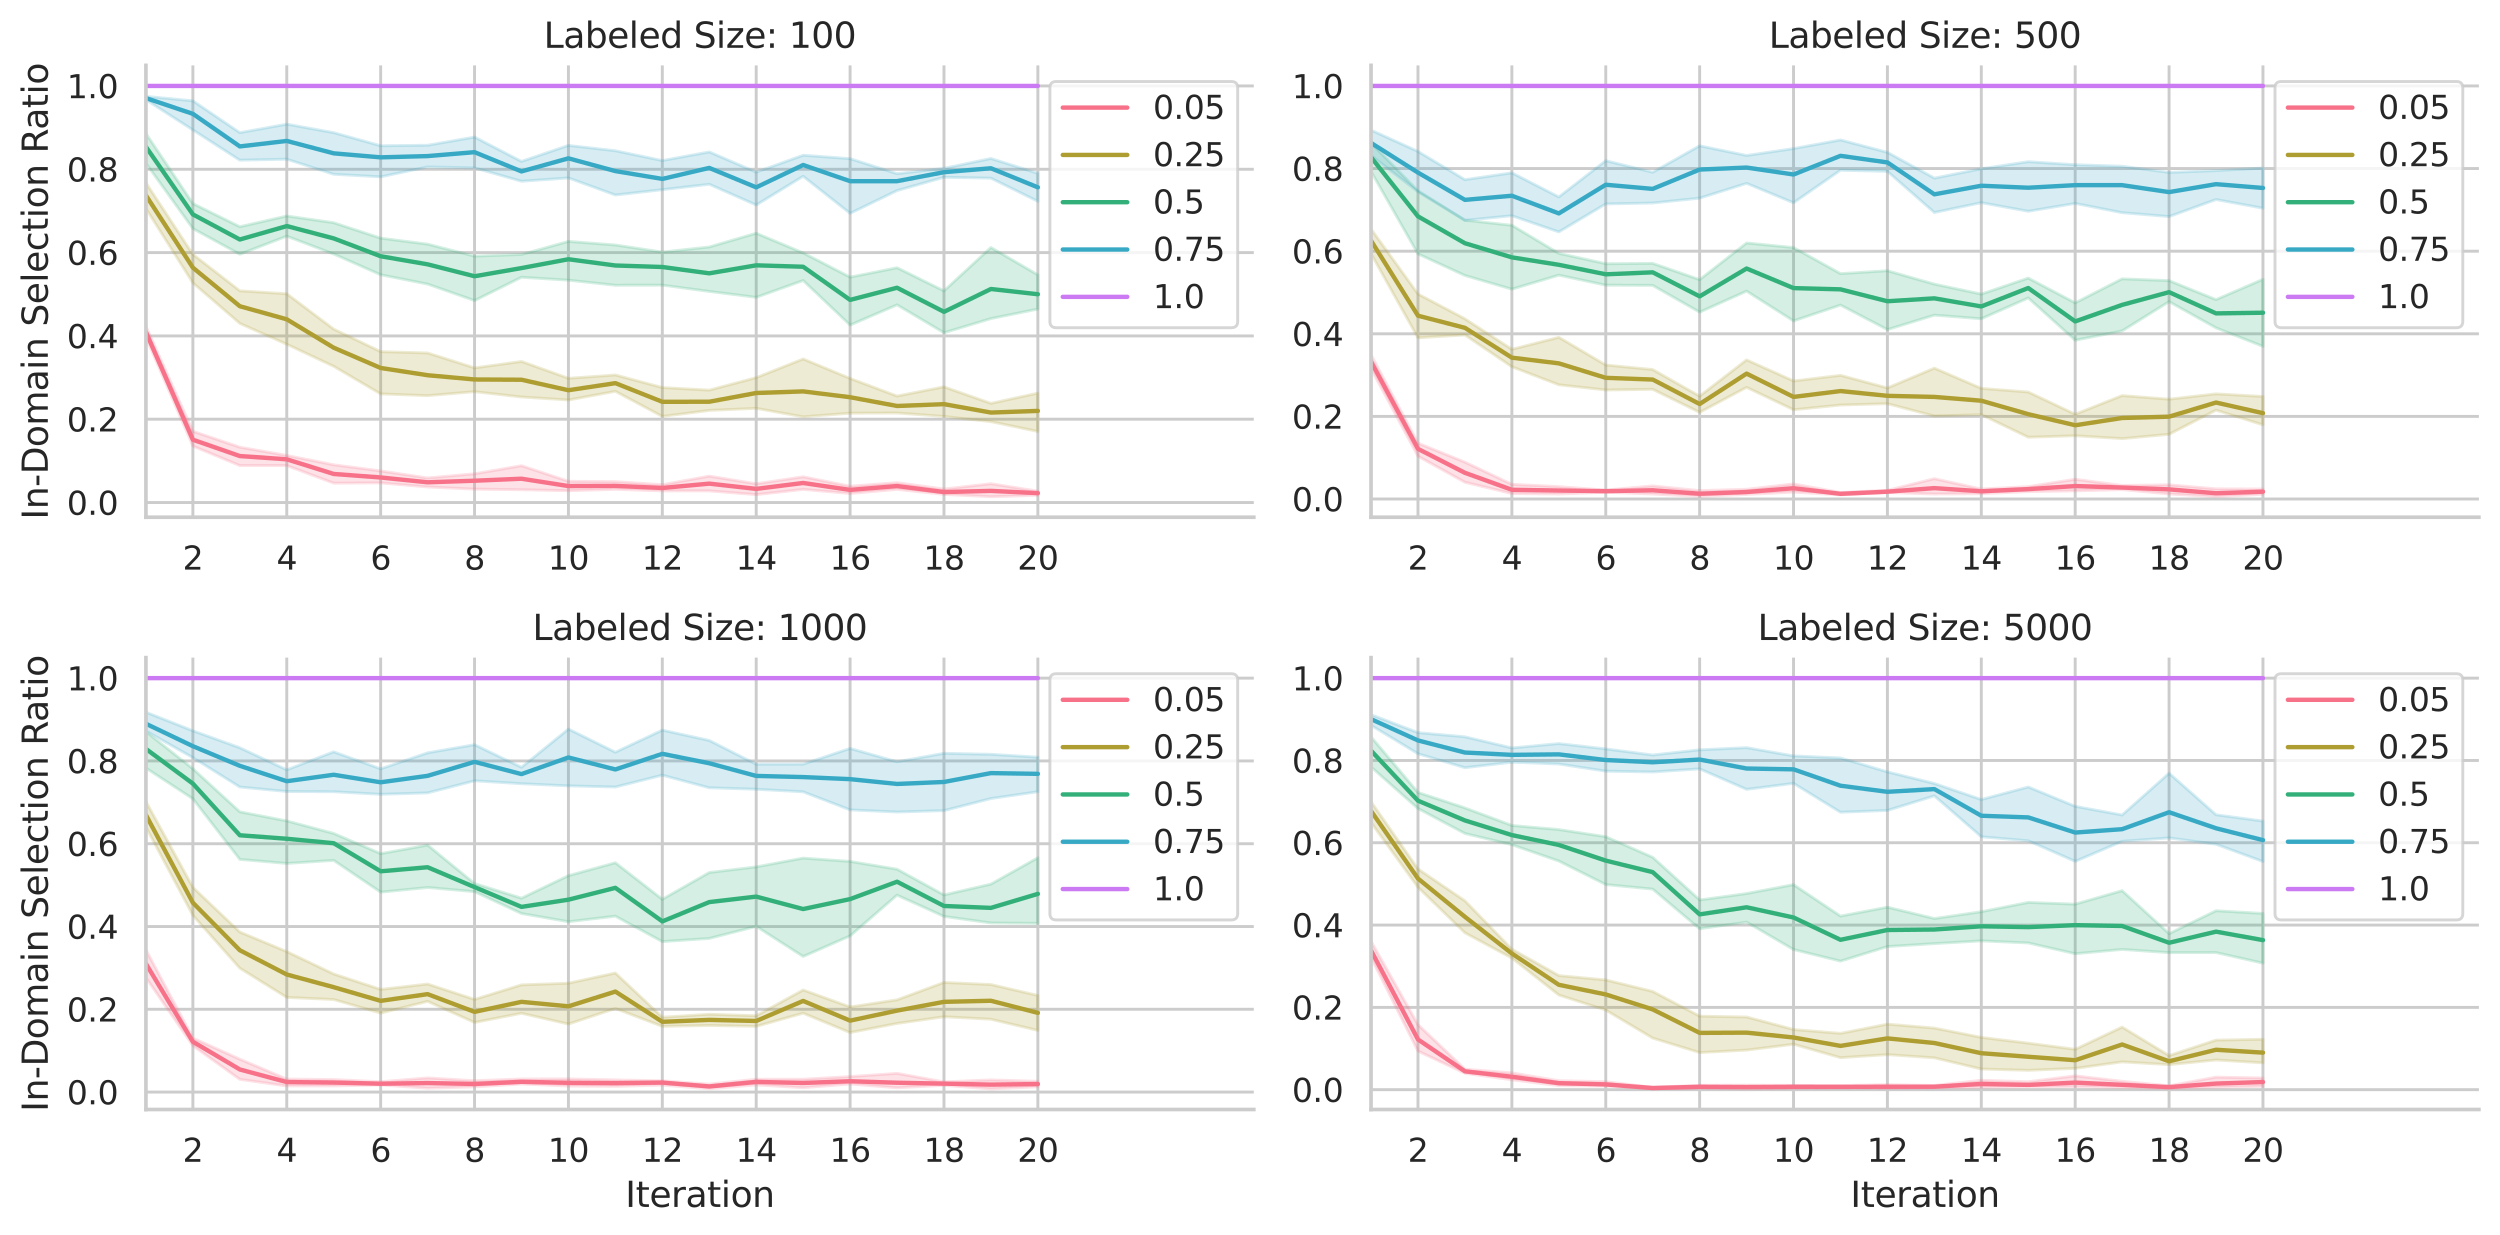<?xml version="1.0" encoding="utf-8" standalone="no"?>
<!DOCTYPE svg PUBLIC "-//W3C//DTD SVG 1.1//EN"
  "http://www.w3.org/Graphics/SVG/1.1/DTD/svg11.dtd">
<svg xmlns:xlink="http://www.w3.org/1999/xlink" width="853.237pt" height="421.618pt" viewBox="0 0 853.237 421.618" xmlns="http://www.w3.org/2000/svg" version="1.1">
 <defs>
  <style type="text/css">*{stroke-linejoin: round; stroke-linecap: butt}</style>
 </defs>
 <g id="figure_1">
  <g id="patch_1">
   <path d="M 0 421.618 
L 853.237 421.618 
L 853.237 0 
L 0 0 
z
" style="fill: #ffffff"/>
  </g>
  <g id="axes_1">
   <g id="patch_2">
    <path d="M 49.807 176.538 
L 427.917 176.538 
L 427.917 22.318 
L 49.807 22.318 
z
" style="fill: #ffffff"/>
   </g>
   <g id="matplotlib.axis_1">
    <g id="xtick_1">
     <g id="line2d_1">
      <path d="M 65.829 176.538 
L 65.829 22.318 
" clip-path="url(#p04273f97ec)" style="fill: none; stroke: #cccccc; stroke-linecap: round"/>
     </g>
     <g id="text_1">
      <!-- 2 -->
      <g style="fill: #262626" transform="translate(62.329 194.396) scale(0.11 -0.11)">
       <defs>
        <path id="DejaVuSans-32" d="M 1228 531 
L 3431 531 
L 3431 0 
L 469 0 
L 469 531 
Q 828 903 1448 1529 
Q 2069 2156 2228 2338 
Q 2531 2678 2651 2914 
Q 2772 3150 2772 3378 
Q 2772 3750 2511 3984 
Q 2250 4219 1831 4219 
Q 1534 4219 1204 4116 
Q 875 4013 500 3803 
L 500 4441 
Q 881 4594 1212 4672 
Q 1544 4750 1819 4750 
Q 2544 4750 2975 4387 
Q 3406 4025 3406 3419 
Q 3406 3131 3298 2873 
Q 3191 2616 2906 2266 
Q 2828 2175 2409 1742 
Q 1991 1309 1228 531 
z
" transform="scale(0.016)"/>
       </defs>
       <use xlink:href="#DejaVuSans-32"/>
      </g>
     </g>
    </g>
    <g id="xtick_2">
     <g id="line2d_2">
      <path d="M 97.872 176.538 
L 97.872 22.318 
" clip-path="url(#p04273f97ec)" style="fill: none; stroke: #cccccc; stroke-linecap: round"/>
     </g>
     <g id="text_2">
      <!-- 4 -->
      <g style="fill: #262626" transform="translate(94.373 194.396) scale(0.11 -0.11)">
       <defs>
        <path id="DejaVuSans-34" d="M 2419 4116 
L 825 1625 
L 2419 1625 
L 2419 4116 
z
M 2253 4666 
L 3047 4666 
L 3047 1625 
L 3713 1625 
L 3713 1100 
L 3047 1100 
L 3047 0 
L 2419 0 
L 2419 1100 
L 313 1100 
L 313 1709 
L 2253 4666 
z
" transform="scale(0.016)"/>
       </defs>
       <use xlink:href="#DejaVuSans-34"/>
      </g>
     </g>
    </g>
    <g id="xtick_3">
     <g id="line2d_3">
      <path d="M 129.915 176.538 
L 129.915 22.318 
" clip-path="url(#p04273f97ec)" style="fill: none; stroke: #cccccc; stroke-linecap: round"/>
     </g>
     <g id="text_3">
      <!-- 6 -->
      <g style="fill: #262626" transform="translate(126.416 194.396) scale(0.11 -0.11)">
       <defs>
        <path id="DejaVuSans-36" d="M 2113 2584 
Q 1688 2584 1439 2293 
Q 1191 2003 1191 1497 
Q 1191 994 1439 701 
Q 1688 409 2113 409 
Q 2538 409 2786 701 
Q 3034 994 3034 1497 
Q 3034 2003 2786 2293 
Q 2538 2584 2113 2584 
z
M 3366 4563 
L 3366 3988 
Q 3128 4100 2886 4159 
Q 2644 4219 2406 4219 
Q 1781 4219 1451 3797 
Q 1122 3375 1075 2522 
Q 1259 2794 1537 2939 
Q 1816 3084 2150 3084 
Q 2853 3084 3261 2657 
Q 3669 2231 3669 1497 
Q 3669 778 3244 343 
Q 2819 -91 2113 -91 
Q 1303 -91 875 529 
Q 447 1150 447 2328 
Q 447 3434 972 4092 
Q 1497 4750 2381 4750 
Q 2619 4750 2861 4703 
Q 3103 4656 3366 4563 
z
" transform="scale(0.016)"/>
       </defs>
       <use xlink:href="#DejaVuSans-36"/>
      </g>
     </g>
    </g>
    <g id="xtick_4">
     <g id="line2d_4">
      <path d="M 161.958 176.538 
L 161.958 22.318 
" clip-path="url(#p04273f97ec)" style="fill: none; stroke: #cccccc; stroke-linecap: round"/>
     </g>
     <g id="text_4">
      <!-- 8 -->
      <g style="fill: #262626" transform="translate(158.459 194.396) scale(0.11 -0.11)">
       <defs>
        <path id="DejaVuSans-38" d="M 2034 2216 
Q 1584 2216 1326 1975 
Q 1069 1734 1069 1313 
Q 1069 891 1326 650 
Q 1584 409 2034 409 
Q 2484 409 2743 651 
Q 3003 894 3003 1313 
Q 3003 1734 2745 1975 
Q 2488 2216 2034 2216 
z
M 1403 2484 
Q 997 2584 770 2862 
Q 544 3141 544 3541 
Q 544 4100 942 4425 
Q 1341 4750 2034 4750 
Q 2731 4750 3128 4425 
Q 3525 4100 3525 3541 
Q 3525 3141 3298 2862 
Q 3072 2584 2669 2484 
Q 3125 2378 3379 2068 
Q 3634 1759 3634 1313 
Q 3634 634 3220 271 
Q 2806 -91 2034 -91 
Q 1263 -91 848 271 
Q 434 634 434 1313 
Q 434 1759 690 2068 
Q 947 2378 1403 2484 
z
M 1172 3481 
Q 1172 3119 1398 2916 
Q 1625 2713 2034 2713 
Q 2441 2713 2670 2916 
Q 2900 3119 2900 3481 
Q 2900 3844 2670 4047 
Q 2441 4250 2034 4250 
Q 1625 4250 1398 4047 
Q 1172 3844 1172 3481 
z
" transform="scale(0.016)"/>
       </defs>
       <use xlink:href="#DejaVuSans-38"/>
      </g>
     </g>
    </g>
    <g id="xtick_5">
     <g id="line2d_5">
      <path d="M 194.002 176.538 
L 194.002 22.318 
" clip-path="url(#p04273f97ec)" style="fill: none; stroke: #cccccc; stroke-linecap: round"/>
     </g>
     <g id="text_5">
      <!-- 10 -->
      <g style="fill: #262626" transform="translate(187.003 194.396) scale(0.11 -0.11)">
       <defs>
        <path id="DejaVuSans-31" d="M 794 531 
L 1825 531 
L 1825 4091 
L 703 3866 
L 703 4441 
L 1819 4666 
L 2450 4666 
L 2450 531 
L 3481 531 
L 3481 0 
L 794 0 
L 794 531 
z
" transform="scale(0.016)"/>
        <path id="DejaVuSans-30" d="M 2034 4250 
Q 1547 4250 1301 3770 
Q 1056 3291 1056 2328 
Q 1056 1369 1301 889 
Q 1547 409 2034 409 
Q 2525 409 2770 889 
Q 3016 1369 3016 2328 
Q 3016 3291 2770 3770 
Q 2525 4250 2034 4250 
z
M 2034 4750 
Q 2819 4750 3233 4129 
Q 3647 3509 3647 2328 
Q 3647 1150 3233 529 
Q 2819 -91 2034 -91 
Q 1250 -91 836 529 
Q 422 1150 422 2328 
Q 422 3509 836 4129 
Q 1250 4750 2034 4750 
z
" transform="scale(0.016)"/>
       </defs>
       <use xlink:href="#DejaVuSans-31"/>
       <use xlink:href="#DejaVuSans-30" x="63.623"/>
      </g>
     </g>
    </g>
    <g id="xtick_6">
     <g id="line2d_6">
      <path d="M 226.045 176.538 
L 226.045 22.318 
" clip-path="url(#p04273f97ec)" style="fill: none; stroke: #cccccc; stroke-linecap: round"/>
     </g>
     <g id="text_6">
      <!-- 12 -->
      <g style="fill: #262626" transform="translate(219.046 194.396) scale(0.11 -0.11)">
       <use xlink:href="#DejaVuSans-31"/>
       <use xlink:href="#DejaVuSans-32" x="63.623"/>
      </g>
     </g>
    </g>
    <g id="xtick_7">
     <g id="line2d_7">
      <path d="M 258.088 176.538 
L 258.088 22.318 
" clip-path="url(#p04273f97ec)" style="fill: none; stroke: #cccccc; stroke-linecap: round"/>
     </g>
     <g id="text_7">
      <!-- 14 -->
      <g style="fill: #262626" transform="translate(251.089 194.396) scale(0.11 -0.11)">
       <use xlink:href="#DejaVuSans-31"/>
       <use xlink:href="#DejaVuSans-34" x="63.623"/>
      </g>
     </g>
    </g>
    <g id="xtick_8">
     <g id="line2d_8">
      <path d="M 290.131 176.538 
L 290.131 22.318 
" clip-path="url(#p04273f97ec)" style="fill: none; stroke: #cccccc; stroke-linecap: round"/>
     </g>
     <g id="text_8">
      <!-- 16 -->
      <g style="fill: #262626" transform="translate(283.133 194.396) scale(0.11 -0.11)">
       <use xlink:href="#DejaVuSans-31"/>
       <use xlink:href="#DejaVuSans-36" x="63.623"/>
      </g>
     </g>
    </g>
    <g id="xtick_9">
     <g id="line2d_9">
      <path d="M 322.175 176.538 
L 322.175 22.318 
" clip-path="url(#p04273f97ec)" style="fill: none; stroke: #cccccc; stroke-linecap: round"/>
     </g>
     <g id="text_9">
      <!-- 18 -->
      <g style="fill: #262626" transform="translate(315.176 194.396) scale(0.11 -0.11)">
       <use xlink:href="#DejaVuSans-31"/>
       <use xlink:href="#DejaVuSans-38" x="63.623"/>
      </g>
     </g>
    </g>
    <g id="xtick_10">
     <g id="line2d_10">
      <path d="M 354.218 176.538 
L 354.218 22.318 
" clip-path="url(#p04273f97ec)" style="fill: none; stroke: #cccccc; stroke-linecap: round"/>
     </g>
     <g id="text_10">
      <!-- 20 -->
      <g style="fill: #262626" transform="translate(347.219 194.396) scale(0.11 -0.11)">
       <use xlink:href="#DejaVuSans-32"/>
       <use xlink:href="#DejaVuSans-30" x="63.623"/>
      </g>
     </g>
    </g>
   </g>
   <g id="matplotlib.axis_2">
    <g id="ytick_1">
     <g id="line2d_11">
      <path d="M 49.807 171.519 
L 427.917 171.519 
" clip-path="url(#p04273f97ec)" style="fill: none; stroke: #cccccc; stroke-linecap: round"/>
     </g>
     <g id="text_11">
      <!-- 0.0 -->
      <g style="fill: #262626" transform="translate(22.814 175.698) scale(0.11 -0.11)">
       <defs>
        <path id="DejaVuSans-2e" d="M 684 794 
L 1344 794 
L 1344 0 
L 684 0 
L 684 794 
z
" transform="scale(0.016)"/>
       </defs>
       <use xlink:href="#DejaVuSans-30"/>
       <use xlink:href="#DejaVuSans-2e" x="63.623"/>
       <use xlink:href="#DejaVuSans-30" x="95.41"/>
      </g>
     </g>
    </g>
    <g id="ytick_2">
     <g id="line2d_12">
      <path d="M 49.807 143.081 
L 427.917 143.081 
" clip-path="url(#p04273f97ec)" style="fill: none; stroke: #cccccc; stroke-linecap: round"/>
     </g>
     <g id="text_12">
      <!-- 0.2 -->
      <g style="fill: #262626" transform="translate(22.814 147.26) scale(0.11 -0.11)">
       <use xlink:href="#DejaVuSans-30"/>
       <use xlink:href="#DejaVuSans-2e" x="63.623"/>
       <use xlink:href="#DejaVuSans-32" x="95.41"/>
      </g>
     </g>
    </g>
    <g id="ytick_3">
     <g id="line2d_13">
      <path d="M 49.807 114.643 
L 427.917 114.643 
" clip-path="url(#p04273f97ec)" style="fill: none; stroke: #cccccc; stroke-linecap: round"/>
     </g>
     <g id="text_13">
      <!-- 0.4 -->
      <g style="fill: #262626" transform="translate(22.814 118.822) scale(0.11 -0.11)">
       <use xlink:href="#DejaVuSans-30"/>
       <use xlink:href="#DejaVuSans-2e" x="63.623"/>
       <use xlink:href="#DejaVuSans-34" x="95.41"/>
      </g>
     </g>
    </g>
    <g id="ytick_4">
     <g id="line2d_14">
      <path d="M 49.807 86.204 
L 427.917 86.204 
" clip-path="url(#p04273f97ec)" style="fill: none; stroke: #cccccc; stroke-linecap: round"/>
     </g>
     <g id="text_14">
      <!-- 0.6 -->
      <g style="fill: #262626" transform="translate(22.814 90.384) scale(0.11 -0.11)">
       <use xlink:href="#DejaVuSans-30"/>
       <use xlink:href="#DejaVuSans-2e" x="63.623"/>
       <use xlink:href="#DejaVuSans-36" x="95.41"/>
      </g>
     </g>
    </g>
    <g id="ytick_5">
     <g id="line2d_15">
      <path d="M 49.807 57.766 
L 427.917 57.766 
" clip-path="url(#p04273f97ec)" style="fill: none; stroke: #cccccc; stroke-linecap: round"/>
     </g>
     <g id="text_15">
      <!-- 0.8 -->
      <g style="fill: #262626" transform="translate(22.814 61.945) scale(0.11 -0.11)">
       <use xlink:href="#DejaVuSans-30"/>
       <use xlink:href="#DejaVuSans-2e" x="63.623"/>
       <use xlink:href="#DejaVuSans-38" x="95.41"/>
      </g>
     </g>
    </g>
    <g id="ytick_6">
     <g id="line2d_16">
      <path d="M 49.807 29.328 
L 427.917 29.328 
" clip-path="url(#p04273f97ec)" style="fill: none; stroke: #cccccc; stroke-linecap: round"/>
     </g>
     <g id="text_16">
      <!-- 1.0 -->
      <g style="fill: #262626" transform="translate(22.814 33.507) scale(0.11 -0.11)">
       <use xlink:href="#DejaVuSans-31"/>
       <use xlink:href="#DejaVuSans-2e" x="63.623"/>
       <use xlink:href="#DejaVuSans-30" x="95.41"/>
      </g>
     </g>
    </g>
    <g id="text_17">
     <!-- In-Domain Selection Ratio -->
     <g style="fill: #262626" transform="translate(16.318 177.314) rotate(-90) scale(0.12 -0.12)">
      <defs>
       <path id="DejaVuSans-49" d="M 628 4666 
L 1259 4666 
L 1259 0 
L 628 0 
L 628 4666 
z
" transform="scale(0.016)"/>
       <path id="DejaVuSans-6e" d="M 3513 2113 
L 3513 0 
L 2938 0 
L 2938 2094 
Q 2938 2591 2744 2837 
Q 2550 3084 2163 3084 
Q 1697 3084 1428 2787 
Q 1159 2491 1159 1978 
L 1159 0 
L 581 0 
L 581 3500 
L 1159 3500 
L 1159 2956 
Q 1366 3272 1645 3428 
Q 1925 3584 2291 3584 
Q 2894 3584 3203 3211 
Q 3513 2838 3513 2113 
z
" transform="scale(0.016)"/>
       <path id="DejaVuSans-2d" d="M 313 2009 
L 1997 2009 
L 1997 1497 
L 313 1497 
L 313 2009 
z
" transform="scale(0.016)"/>
       <path id="DejaVuSans-44" d="M 1259 4147 
L 1259 519 
L 2022 519 
Q 2988 519 3436 956 
Q 3884 1394 3884 2338 
Q 3884 3275 3436 3711 
Q 2988 4147 2022 4147 
L 1259 4147 
z
M 628 4666 
L 1925 4666 
Q 3281 4666 3915 4102 
Q 4550 3538 4550 2338 
Q 4550 1131 3912 565 
Q 3275 0 1925 0 
L 628 0 
L 628 4666 
z
" transform="scale(0.016)"/>
       <path id="DejaVuSans-6f" d="M 1959 3097 
Q 1497 3097 1228 2736 
Q 959 2375 959 1747 
Q 959 1119 1226 758 
Q 1494 397 1959 397 
Q 2419 397 2687 759 
Q 2956 1122 2956 1747 
Q 2956 2369 2687 2733 
Q 2419 3097 1959 3097 
z
M 1959 3584 
Q 2709 3584 3137 3096 
Q 3566 2609 3566 1747 
Q 3566 888 3137 398 
Q 2709 -91 1959 -91 
Q 1206 -91 779 398 
Q 353 888 353 1747 
Q 353 2609 779 3096 
Q 1206 3584 1959 3584 
z
" transform="scale(0.016)"/>
       <path id="DejaVuSans-6d" d="M 3328 2828 
Q 3544 3216 3844 3400 
Q 4144 3584 4550 3584 
Q 5097 3584 5394 3201 
Q 5691 2819 5691 2113 
L 5691 0 
L 5113 0 
L 5113 2094 
Q 5113 2597 4934 2840 
Q 4756 3084 4391 3084 
Q 3944 3084 3684 2787 
Q 3425 2491 3425 1978 
L 3425 0 
L 2847 0 
L 2847 2094 
Q 2847 2600 2669 2842 
Q 2491 3084 2119 3084 
Q 1678 3084 1418 2786 
Q 1159 2488 1159 1978 
L 1159 0 
L 581 0 
L 581 3500 
L 1159 3500 
L 1159 2956 
Q 1356 3278 1631 3431 
Q 1906 3584 2284 3584 
Q 2666 3584 2933 3390 
Q 3200 3197 3328 2828 
z
" transform="scale(0.016)"/>
       <path id="DejaVuSans-61" d="M 2194 1759 
Q 1497 1759 1228 1600 
Q 959 1441 959 1056 
Q 959 750 1161 570 
Q 1363 391 1709 391 
Q 2188 391 2477 730 
Q 2766 1069 2766 1631 
L 2766 1759 
L 2194 1759 
z
M 3341 1997 
L 3341 0 
L 2766 0 
L 2766 531 
Q 2569 213 2275 61 
Q 1981 -91 1556 -91 
Q 1019 -91 701 211 
Q 384 513 384 1019 
Q 384 1609 779 1909 
Q 1175 2209 1959 2209 
L 2766 2209 
L 2766 2266 
Q 2766 2663 2505 2880 
Q 2244 3097 1772 3097 
Q 1472 3097 1187 3025 
Q 903 2953 641 2809 
L 641 3341 
Q 956 3463 1253 3523 
Q 1550 3584 1831 3584 
Q 2591 3584 2966 3190 
Q 3341 2797 3341 1997 
z
" transform="scale(0.016)"/>
       <path id="DejaVuSans-69" d="M 603 3500 
L 1178 3500 
L 1178 0 
L 603 0 
L 603 3500 
z
M 603 4863 
L 1178 4863 
L 1178 4134 
L 603 4134 
L 603 4863 
z
" transform="scale(0.016)"/>
       <path id="DejaVuSans-20" transform="scale(0.016)"/>
       <path id="DejaVuSans-53" d="M 3425 4513 
L 3425 3897 
Q 3066 4069 2747 4153 
Q 2428 4238 2131 4238 
Q 1616 4238 1336 4038 
Q 1056 3838 1056 3469 
Q 1056 3159 1242 3001 
Q 1428 2844 1947 2747 
L 2328 2669 
Q 3034 2534 3370 2195 
Q 3706 1856 3706 1288 
Q 3706 609 3251 259 
Q 2797 -91 1919 -91 
Q 1588 -91 1214 -16 
Q 841 59 441 206 
L 441 856 
Q 825 641 1194 531 
Q 1563 422 1919 422 
Q 2459 422 2753 634 
Q 3047 847 3047 1241 
Q 3047 1584 2836 1778 
Q 2625 1972 2144 2069 
L 1759 2144 
Q 1053 2284 737 2584 
Q 422 2884 422 3419 
Q 422 4038 858 4394 
Q 1294 4750 2059 4750 
Q 2388 4750 2728 4690 
Q 3069 4631 3425 4513 
z
" transform="scale(0.016)"/>
       <path id="DejaVuSans-65" d="M 3597 1894 
L 3597 1613 
L 953 1613 
Q 991 1019 1311 708 
Q 1631 397 2203 397 
Q 2534 397 2845 478 
Q 3156 559 3463 722 
L 3463 178 
Q 3153 47 2828 -22 
Q 2503 -91 2169 -91 
Q 1331 -91 842 396 
Q 353 884 353 1716 
Q 353 2575 817 3079 
Q 1281 3584 2069 3584 
Q 2775 3584 3186 3129 
Q 3597 2675 3597 1894 
z
M 3022 2063 
Q 3016 2534 2758 2815 
Q 2500 3097 2075 3097 
Q 1594 3097 1305 2825 
Q 1016 2553 972 2059 
L 3022 2063 
z
" transform="scale(0.016)"/>
       <path id="DejaVuSans-6c" d="M 603 4863 
L 1178 4863 
L 1178 0 
L 603 0 
L 603 4863 
z
" transform="scale(0.016)"/>
       <path id="DejaVuSans-63" d="M 3122 3366 
L 3122 2828 
Q 2878 2963 2633 3030 
Q 2388 3097 2138 3097 
Q 1578 3097 1268 2742 
Q 959 2388 959 1747 
Q 959 1106 1268 751 
Q 1578 397 2138 397 
Q 2388 397 2633 464 
Q 2878 531 3122 666 
L 3122 134 
Q 2881 22 2623 -34 
Q 2366 -91 2075 -91 
Q 1284 -91 818 406 
Q 353 903 353 1747 
Q 353 2603 823 3093 
Q 1294 3584 2113 3584 
Q 2378 3584 2631 3529 
Q 2884 3475 3122 3366 
z
" transform="scale(0.016)"/>
       <path id="DejaVuSans-74" d="M 1172 4494 
L 1172 3500 
L 2356 3500 
L 2356 3053 
L 1172 3053 
L 1172 1153 
Q 1172 725 1289 603 
Q 1406 481 1766 481 
L 2356 481 
L 2356 0 
L 1766 0 
Q 1100 0 847 248 
Q 594 497 594 1153 
L 594 3053 
L 172 3053 
L 172 3500 
L 594 3500 
L 594 4494 
L 1172 4494 
z
" transform="scale(0.016)"/>
       <path id="DejaVuSans-52" d="M 2841 2188 
Q 3044 2119 3236 1894 
Q 3428 1669 3622 1275 
L 4263 0 
L 3584 0 
L 2988 1197 
Q 2756 1666 2539 1819 
Q 2322 1972 1947 1972 
L 1259 1972 
L 1259 0 
L 628 0 
L 628 4666 
L 2053 4666 
Q 2853 4666 3247 4331 
Q 3641 3997 3641 3322 
Q 3641 2881 3436 2590 
Q 3231 2300 2841 2188 
z
M 1259 4147 
L 1259 2491 
L 2053 2491 
Q 2509 2491 2742 2702 
Q 2975 2913 2975 3322 
Q 2975 3731 2742 3939 
Q 2509 4147 2053 4147 
L 1259 4147 
z
" transform="scale(0.016)"/>
      </defs>
      <use xlink:href="#DejaVuSans-49"/>
      <use xlink:href="#DejaVuSans-6e" x="29.492"/>
      <use xlink:href="#DejaVuSans-2d" x="92.871"/>
      <use xlink:href="#DejaVuSans-44" x="128.955"/>
      <use xlink:href="#DejaVuSans-6f" x="205.957"/>
      <use xlink:href="#DejaVuSans-6d" x="267.139"/>
      <use xlink:href="#DejaVuSans-61" x="364.551"/>
      <use xlink:href="#DejaVuSans-69" x="425.83"/>
      <use xlink:href="#DejaVuSans-6e" x="453.613"/>
      <use xlink:href="#DejaVuSans-20" x="516.992"/>
      <use xlink:href="#DejaVuSans-53" x="548.779"/>
      <use xlink:href="#DejaVuSans-65" x="612.256"/>
      <use xlink:href="#DejaVuSans-6c" x="673.779"/>
      <use xlink:href="#DejaVuSans-65" x="701.562"/>
      <use xlink:href="#DejaVuSans-63" x="763.086"/>
      <use xlink:href="#DejaVuSans-74" x="818.066"/>
      <use xlink:href="#DejaVuSans-69" x="857.275"/>
      <use xlink:href="#DejaVuSans-6f" x="885.059"/>
      <use xlink:href="#DejaVuSans-6e" x="946.24"/>
      <use xlink:href="#DejaVuSans-20" x="1009.619"/>
      <use xlink:href="#DejaVuSans-52" x="1041.406"/>
      <use xlink:href="#DejaVuSans-61" x="1108.639"/>
      <use xlink:href="#DejaVuSans-74" x="1169.918"/>
      <use xlink:href="#DejaVuSans-69" x="1209.127"/>
      <use xlink:href="#DejaVuSans-6f" x="1236.91"/>
     </g>
    </g>
   </g>
   <g id="PolyCollection_1">
    <defs>
     <path id="m1ff0c96491" d="M 49.807 -310.22 
L 49.807 -306.492 
L 65.829 -269.38 
L 81.85 -262.724 
L 97.872 -262.726 
L 113.894 -256.725 
L 129.915 -256.81 
L 145.937 -255.417 
L 161.958 -254.678 
L 177.98 -254.478 
L 194.002 -254.137 
L 210.023 -254.621 
L 226.045 -254.08 
L 242.067 -254.08 
L 258.088 -252.799 
L 274.11 -254.592 
L 290.131 -253.199 
L 306.153 -254.592 
L 322.175 -252.886 
L 338.196 -252.09 
L 354.218 -252.602 
L 354.218 -253.995 
L 354.218 -253.995 
L 338.196 -256.526 
L 322.175 -254.707 
L 306.153 -256.896 
L 290.131 -255.673 
L 274.11 -258.886 
L 258.088 -256.498 
L 242.067 -259.114 
L 226.045 -256.185 
L 210.023 -257.237 
L 194.002 -257.351 
L 177.98 -262.669 
L 161.958 -259.912 
L 145.937 -258.488 
L 129.915 -260.877 
L 113.894 -262.982 
L 97.872 -266.167 
L 81.85 -268.984 
L 65.829 -274.414 
L 49.807 -310.22 
z
" style="stroke: #f77189; stroke-opacity: 0.2"/>
    </defs>
    <g clip-path="url(#p04273f97ec)">
     <use xlink:href="#m1ff0c96491" x="0" y="421.618" style="fill: #f77189; fill-opacity: 0.2; stroke: #f77189; stroke-opacity: 0.2"/>
    </g>
   </g>
   <g id="PolyCollection_2">
    <defs>
     <path id="m1a9f066ddc" d="M 49.807 -359.221 
L 49.807 -350.429 
L 65.829 -325.08 
L 81.85 -311.241 
L 97.872 -304.131 
L 113.894 -296.595 
L 129.915 -287.182 
L 145.937 -286.585 
L 161.958 -287.95 
L 177.98 -286.13 
L 194.002 -285.106 
L 210.023 -288.064 
L 226.045 -279.504 
L 242.067 -281.552 
L 258.088 -282.263 
L 274.11 -279.362 
L 290.131 -280.613 
L 306.153 -280.67 
L 322.175 -279.504 
L 338.196 -277.712 
L 354.218 -274.357 
L 354.218 -287.438 
L 354.218 -287.438 
L 338.196 -283.94 
L 322.175 -289.578 
L 306.153 -286.443 
L 290.131 -292.446 
L 274.11 -299.101 
L 258.088 -292.728 
L 242.067 -288.462 
L 226.045 -289.344 
L 210.023 -293.638 
L 194.002 -292.505 
L 177.98 -298.245 
L 161.958 -296.055 
L 145.937 -301.145 
L 129.915 -301.6 
L 113.894 -309.279 
L 97.872 -321.337 
L 81.85 -322.36 
L 65.829 -334.788 
L 49.807 -359.221 
z
" style="stroke: #ae9d31; stroke-opacity: 0.2"/>
    </defs>
    <g clip-path="url(#p04273f97ec)">
     <use xlink:href="#m1a9f066ddc" x="0" y="421.618" style="fill: #ae9d31; fill-opacity: 0.2; stroke: #ae9d31; stroke-opacity: 0.2"/>
    </g>
   </g>
   <g id="PolyCollection_3">
    <defs>
     <path id="mbf16adbc06" d="M 49.807 -376.052 
L 49.807 -365.899 
L 65.829 -343.604 
L 81.85 -334.845 
L 97.872 -341.016 
L 113.894 -334.93 
L 129.915 -327.849 
L 145.937 -324.664 
L 161.958 -319.033 
L 177.98 -326.996 
L 194.002 -326 
L 210.023 -324.266 
L 226.045 -324.294 
L 242.067 -322.161 
L 258.088 -320.142 
L 274.11 -325.887 
L 290.131 -310.672 
L 306.153 -317.583 
L 322.175 -308.056 
L 338.196 -312.89 
L 354.218 -316.144 
L 354.218 -327.792 
L 354.218 -327.792 
L 338.196 -337.148 
L 322.175 -322.332 
L 306.153 -330.238 
L 290.131 -327.024 
L 274.11 -335.3 
L 258.088 -342.011 
L 242.067 -337.319 
L 226.045 -335.586 
L 210.023 -338.003 
L 194.002 -339.224 
L 177.98 -334.759 
L 161.958 -334.191 
L 145.937 -338.286 
L 129.915 -340.333 
L 113.894 -345.594 
L 97.872 -347.898 
L 81.85 -344.229 
L 65.829 -352.135 
L 49.807 -376.052 
z
" style="stroke: #33b07a; stroke-opacity: 0.2"/>
    </defs>
    <g clip-path="url(#p04273f97ec)">
     <use xlink:href="#mbf16adbc06" x="0" y="421.618" style="fill: #33b07a; fill-opacity: 0.2; stroke: #33b07a; stroke-opacity: 0.2"/>
    </g>
   </g>
   <g id="PolyCollection_4">
    <defs>
     <path id="m69dcb5a2b6" d="M 49.807 -388.735 
L 49.807 -387.569 
L 65.829 -377.274 
L 81.85 -366.951 
L 97.872 -367.29 
L 113.894 -362.145 
L 129.915 -361.264 
L 145.937 -364.648 
L 161.958 -364.335 
L 177.98 -359.756 
L 194.002 -360.894 
L 210.023 -355.064 
L 226.045 -356.884 
L 242.067 -358.733 
L 258.088 -351.652 
L 274.11 -361.462 
L 290.131 -348.801 
L 306.153 -356.571 
L 322.175 -361.121 
L 338.196 -360.809 
L 354.218 -352.903 
L 354.218 -362.458 
L 354.218 -362.458 
L 338.196 -367.52 
L 322.175 -364.164 
L 306.153 -362.344 
L 290.131 -367.463 
L 274.11 -368.629 
L 258.088 -362.856 
L 242.067 -369.767 
L 226.045 -366.814 
L 210.023 -370.165 
L 194.002 -371.985 
L 177.98 -366.525 
L 161.958 -374.829 
L 145.937 -372.042 
L 129.915 -371.871 
L 113.894 -376.336 
L 97.872 -379.237 
L 81.85 -376.336 
L 65.829 -387.199 
L 49.807 -388.735 
z
" style="stroke: #38a9c5; stroke-opacity: 0.2"/>
    </defs>
    <g clip-path="url(#p04273f97ec)">
     <use xlink:href="#m69dcb5a2b6" x="0" y="421.618" style="fill: #38a9c5; fill-opacity: 0.2; stroke: #38a9c5; stroke-opacity: 0.2"/>
    </g>
   </g>
   <g id="PolyCollection_5">
    <defs>
     <path id="mebc29c5b23" d="M 49.807 -392.29 
L 49.807 -392.29 
L 65.829 -392.29 
L 81.85 -392.29 
L 97.872 -392.29 
L 113.894 -392.29 
L 129.915 -392.29 
L 145.937 -392.29 
L 161.958 -392.29 
L 177.98 -392.29 
L 194.002 -392.29 
L 210.023 -392.29 
L 226.045 -392.29 
L 242.067 -392.29 
L 258.088 -392.29 
L 274.11 -392.29 
L 290.131 -392.29 
L 306.153 -392.29 
L 322.175 -392.29 
L 338.196 -392.29 
L 354.218 -392.29 
L 354.218 -392.29 
L 354.218 -392.29 
L 338.196 -392.29 
L 322.175 -392.29 
L 306.153 -392.29 
L 290.131 -392.29 
L 274.11 -392.29 
L 258.088 -392.29 
L 242.067 -392.29 
L 226.045 -392.29 
L 210.023 -392.29 
L 194.002 -392.29 
L 177.98 -392.29 
L 161.958 -392.29 
L 145.937 -392.29 
L 129.915 -392.29 
L 113.894 -392.29 
L 97.872 -392.29 
L 81.85 -392.29 
L 65.829 -392.29 
L 49.807 -392.29 
z
" style="stroke: #cc7af4; stroke-opacity: 0.2"/>
    </defs>
    <g clip-path="url(#p04273f97ec)">
     <use xlink:href="#mebc29c5b23" x="0" y="421.618" style="fill: #cc7af4; fill-opacity: 0.2; stroke: #cc7af4; stroke-opacity: 0.2"/>
    </g>
   </g>
   <g id="line2d_17">
    <path d="M 49.807 113.334 
L 65.829 150.076 
L 81.85 155.65 
L 97.872 156.759 
L 113.894 161.765 
L 129.915 162.959 
L 145.937 164.608 
L 161.958 164.068 
L 177.98 163.385 
L 194.002 165.888 
L 210.023 165.831 
L 226.045 166.542 
L 242.067 165.063 
L 258.088 166.855 
L 274.11 164.836 
L 290.131 167.196 
L 306.153 165.888 
L 322.175 167.936 
L 338.196 167.537 
L 354.218 168.305 
" clip-path="url(#p04273f97ec)" style="fill: none; stroke: #f77189; stroke-width: 1.5; stroke-linecap: round"/>
   </g>
   <g id="line2d_18">
    <path d="M 49.807 66.696 
L 65.829 91.352 
L 81.85 104.519 
L 97.872 108.983 
L 113.894 118.681 
L 129.915 125.591 
L 145.937 128.065 
L 161.958 129.516 
L 177.98 129.601 
L 194.002 133.184 
L 210.023 130.767 
L 226.045 137.137 
L 242.067 137.109 
L 258.088 134.123 
L 274.11 133.582 
L 290.131 135.573 
L 306.153 138.559 
L 322.175 137.933 
L 338.196 140.806 
L 354.218 140.237 
" clip-path="url(#p04273f97ec)" style="fill: none; stroke: #ae9d31; stroke-width: 1.5; stroke-linecap: round"/>
   </g>
   <g id="line2d_19">
    <path d="M 49.807 50.116 
L 65.829 73.18 
L 81.85 81.74 
L 97.872 77.161 
L 113.894 81.37 
L 129.915 87.456 
L 145.937 90.214 
L 161.958 94.281 
L 177.98 91.494 
L 194.002 88.479 
L 210.023 90.612 
L 226.045 91.124 
L 242.067 93.285 
L 258.088 90.555 
L 274.11 91.039 
L 290.131 102.357 
L 306.153 98.205 
L 322.175 106.424 
L 338.196 98.632 
L 354.218 100.423 
" clip-path="url(#p04273f97ec)" style="fill: none; stroke: #33b07a; stroke-width: 1.5; stroke-linecap: round"/>
   </g>
   <g id="line2d_20">
    <path d="M 49.807 33.48 
L 65.829 38.855 
L 81.85 49.974 
L 97.872 48.097 
L 113.894 52.335 
L 129.915 53.7 
L 145.937 53.273 
L 161.958 51.936 
L 177.98 58.506 
L 194.002 54.041 
L 210.023 58.392 
L 226.045 61.065 
L 242.067 57.311 
L 258.088 63.937 
L 274.11 56.316 
L 290.131 61.833 
L 306.153 61.833 
L 322.175 58.762 
L 338.196 57.425 
L 354.218 63.937 
" clip-path="url(#p04273f97ec)" style="fill: none; stroke: #38a9c5; stroke-width: 1.5; stroke-linecap: round"/>
   </g>
   <g id="line2d_21">
    <path d="M 49.807 29.328 
L 65.829 29.328 
L 81.85 29.328 
L 97.872 29.328 
L 113.894 29.328 
L 129.915 29.328 
L 145.937 29.328 
L 161.958 29.328 
L 177.98 29.328 
L 194.002 29.328 
L 210.023 29.328 
L 226.045 29.328 
L 242.067 29.328 
L 258.088 29.328 
L 274.11 29.328 
L 290.131 29.328 
L 306.153 29.328 
L 322.175 29.328 
L 338.196 29.328 
L 354.218 29.328 
" clip-path="url(#p04273f97ec)" style="fill: none; stroke: #cc7af4; stroke-width: 1.5; stroke-linecap: round"/>
   </g>
   <g id="line2d_22"/>
   <g id="line2d_23"/>
   <g id="line2d_24"/>
   <g id="line2d_25"/>
   <g id="line2d_26"/>
   <g id="patch_3">
    <path d="M 49.807 176.538 
L 49.807 22.318 
" style="fill: none; stroke: #cccccc; stroke-width: 1.25; stroke-linejoin: miter; stroke-linecap: square"/>
   </g>
   <g id="patch_4">
    <path d="M 49.807 176.538 
L 427.917 176.538 
" style="fill: none; stroke: #cccccc; stroke-width: 1.25; stroke-linejoin: miter; stroke-linecap: square"/>
   </g>
   <g id="text_18">
    <!-- Labeled Size: 100 -->
    <g style="fill: #262626" transform="translate(185.569 16.318) scale(0.12 -0.12)">
     <defs>
      <path id="DejaVuSans-4c" d="M 628 4666 
L 1259 4666 
L 1259 531 
L 3531 531 
L 3531 0 
L 628 0 
L 628 4666 
z
" transform="scale(0.016)"/>
      <path id="DejaVuSans-62" d="M 3116 1747 
Q 3116 2381 2855 2742 
Q 2594 3103 2138 3103 
Q 1681 3103 1420 2742 
Q 1159 2381 1159 1747 
Q 1159 1113 1420 752 
Q 1681 391 2138 391 
Q 2594 391 2855 752 
Q 3116 1113 3116 1747 
z
M 1159 2969 
Q 1341 3281 1617 3432 
Q 1894 3584 2278 3584 
Q 2916 3584 3314 3078 
Q 3713 2572 3713 1747 
Q 3713 922 3314 415 
Q 2916 -91 2278 -91 
Q 1894 -91 1617 61 
Q 1341 213 1159 525 
L 1159 0 
L 581 0 
L 581 4863 
L 1159 4863 
L 1159 2969 
z
" transform="scale(0.016)"/>
      <path id="DejaVuSans-64" d="M 2906 2969 
L 2906 4863 
L 3481 4863 
L 3481 0 
L 2906 0 
L 2906 525 
Q 2725 213 2448 61 
Q 2172 -91 1784 -91 
Q 1150 -91 751 415 
Q 353 922 353 1747 
Q 353 2572 751 3078 
Q 1150 3584 1784 3584 
Q 2172 3584 2448 3432 
Q 2725 3281 2906 2969 
z
M 947 1747 
Q 947 1113 1208 752 
Q 1469 391 1925 391 
Q 2381 391 2643 752 
Q 2906 1113 2906 1747 
Q 2906 2381 2643 2742 
Q 2381 3103 1925 3103 
Q 1469 3103 1208 2742 
Q 947 2381 947 1747 
z
" transform="scale(0.016)"/>
      <path id="DejaVuSans-7a" d="M 353 3500 
L 3084 3500 
L 3084 2975 
L 922 459 
L 3084 459 
L 3084 0 
L 275 0 
L 275 525 
L 2438 3041 
L 353 3041 
L 353 3500 
z
" transform="scale(0.016)"/>
      <path id="DejaVuSans-3a" d="M 750 794 
L 1409 794 
L 1409 0 
L 750 0 
L 750 794 
z
M 750 3309 
L 1409 3309 
L 1409 2516 
L 750 2516 
L 750 3309 
z
" transform="scale(0.016)"/>
     </defs>
     <use xlink:href="#DejaVuSans-4c"/>
     <use xlink:href="#DejaVuSans-61" x="55.713"/>
     <use xlink:href="#DejaVuSans-62" x="116.992"/>
     <use xlink:href="#DejaVuSans-65" x="180.469"/>
     <use xlink:href="#DejaVuSans-6c" x="241.992"/>
     <use xlink:href="#DejaVuSans-65" x="269.775"/>
     <use xlink:href="#DejaVuSans-64" x="331.299"/>
     <use xlink:href="#DejaVuSans-20" x="394.775"/>
     <use xlink:href="#DejaVuSans-53" x="426.562"/>
     <use xlink:href="#DejaVuSans-69" x="490.039"/>
     <use xlink:href="#DejaVuSans-7a" x="517.822"/>
     <use xlink:href="#DejaVuSans-65" x="570.312"/>
     <use xlink:href="#DejaVuSans-3a" x="631.836"/>
     <use xlink:href="#DejaVuSans-20" x="665.527"/>
     <use xlink:href="#DejaVuSans-31" x="697.314"/>
     <use xlink:href="#DejaVuSans-30" x="760.938"/>
     <use xlink:href="#DejaVuSans-30" x="824.561"/>
    </g>
   </g>
   <g id="legend_1">
    <g id="patch_5">
     <path d="M 360.525 111.848 
L 420.217 111.848 
Q 422.417 111.848 422.417 109.648 
L 422.417 30.018 
Q 422.417 27.818 420.217 27.818 
L 360.525 27.818 
Q 358.325 27.818 358.325 30.018 
L 358.325 109.648 
Q 358.325 111.848 360.525 111.848 
z
" style="fill: #ffffff; opacity: 0.8; stroke: #cccccc; stroke-linejoin: miter"/>
    </g>
    <g id="line2d_27">
     <path d="M 362.725 36.726 
L 373.725 36.726 
L 384.725 36.726 
" style="fill: none; stroke: #f77189; stroke-width: 1.5; stroke-linecap: round"/>
    </g>
    <g id="text_19">
     <!-- 0.05 -->
     <g style="fill: #262626" transform="translate(393.525 40.576) scale(0.11 -0.11)">
      <defs>
       <path id="DejaVuSans-35" d="M 691 4666 
L 3169 4666 
L 3169 4134 
L 1269 4134 
L 1269 2991 
Q 1406 3038 1543 3061 
Q 1681 3084 1819 3084 
Q 2600 3084 3056 2656 
Q 3513 2228 3513 1497 
Q 3513 744 3044 326 
Q 2575 -91 1722 -91 
Q 1428 -91 1123 -41 
Q 819 9 494 109 
L 494 744 
Q 775 591 1075 516 
Q 1375 441 1709 441 
Q 2250 441 2565 725 
Q 2881 1009 2881 1497 
Q 2881 1984 2565 2268 
Q 2250 2553 1709 2553 
Q 1456 2553 1204 2497 
Q 953 2441 691 2322 
L 691 4666 
z
" transform="scale(0.016)"/>
      </defs>
      <use xlink:href="#DejaVuSans-30"/>
      <use xlink:href="#DejaVuSans-2e" x="63.623"/>
      <use xlink:href="#DejaVuSans-30" x="95.41"/>
      <use xlink:href="#DejaVuSans-35" x="159.033"/>
     </g>
    </g>
    <g id="line2d_28">
     <path d="M 362.725 52.872 
L 373.725 52.872 
L 384.725 52.872 
" style="fill: none; stroke: #ae9d31; stroke-width: 1.5; stroke-linecap: round"/>
    </g>
    <g id="text_20">
     <!-- 0.25 -->
     <g style="fill: #262626" transform="translate(393.525 56.722) scale(0.11 -0.11)">
      <use xlink:href="#DejaVuSans-30"/>
      <use xlink:href="#DejaVuSans-2e" x="63.623"/>
      <use xlink:href="#DejaVuSans-32" x="95.41"/>
      <use xlink:href="#DejaVuSans-35" x="159.033"/>
     </g>
    </g>
    <g id="line2d_29">
     <path d="M 362.725 69.018 
L 373.725 69.018 
L 384.725 69.018 
" style="fill: none; stroke: #33b07a; stroke-width: 1.5; stroke-linecap: round"/>
    </g>
    <g id="text_21">
     <!-- 0.5 -->
     <g style="fill: #262626" transform="translate(393.525 72.868) scale(0.11 -0.11)">
      <use xlink:href="#DejaVuSans-30"/>
      <use xlink:href="#DejaVuSans-2e" x="63.623"/>
      <use xlink:href="#DejaVuSans-35" x="95.41"/>
     </g>
    </g>
    <g id="line2d_30">
     <path d="M 362.725 85.164 
L 373.725 85.164 
L 384.725 85.164 
" style="fill: none; stroke: #38a9c5; stroke-width: 1.5; stroke-linecap: round"/>
    </g>
    <g id="text_22">
     <!-- 0.75 -->
     <g style="fill: #262626" transform="translate(393.525 89.014) scale(0.11 -0.11)">
      <defs>
       <path id="DejaVuSans-37" d="M 525 4666 
L 3525 4666 
L 3525 4397 
L 1831 0 
L 1172 0 
L 2766 4134 
L 525 4134 
L 525 4666 
z
" transform="scale(0.016)"/>
      </defs>
      <use xlink:href="#DejaVuSans-30"/>
      <use xlink:href="#DejaVuSans-2e" x="63.623"/>
      <use xlink:href="#DejaVuSans-37" x="95.41"/>
      <use xlink:href="#DejaVuSans-35" x="159.033"/>
     </g>
    </g>
    <g id="line2d_31">
     <path d="M 362.725 101.31 
L 373.725 101.31 
L 384.725 101.31 
" style="fill: none; stroke: #cc7af4; stroke-width: 1.5; stroke-linecap: round"/>
    </g>
    <g id="text_23">
     <!-- 1.0 -->
     <g style="fill: #262626" transform="translate(393.525 105.16) scale(0.11 -0.11)">
      <use xlink:href="#DejaVuSans-31"/>
      <use xlink:href="#DejaVuSans-2e" x="63.623"/>
      <use xlink:href="#DejaVuSans-30" x="95.41"/>
     </g>
    </g>
   </g>
  </g>
  <g id="axes_2">
   <g id="patch_6">
    <path d="M 467.927 176.538 
L 846.037 176.538 
L 846.037 22.318 
L 467.927 22.318 
z
" style="fill: #ffffff"/>
   </g>
   <g id="matplotlib.axis_3">
    <g id="xtick_11">
     <g id="line2d_32">
      <path d="M 483.949 176.538 
L 483.949 22.318 
" clip-path="url(#p3efc9680b2)" style="fill: none; stroke: #cccccc; stroke-linecap: round"/>
     </g>
     <g id="text_24">
      <!-- 2 -->
      <g style="fill: #262626" transform="translate(480.449 194.396) scale(0.11 -0.11)">
       <use xlink:href="#DejaVuSans-32"/>
      </g>
     </g>
    </g>
    <g id="xtick_12">
     <g id="line2d_33">
      <path d="M 515.992 176.538 
L 515.992 22.318 
" clip-path="url(#p3efc9680b2)" style="fill: none; stroke: #cccccc; stroke-linecap: round"/>
     </g>
     <g id="text_25">
      <!-- 4 -->
      <g style="fill: #262626" transform="translate(512.493 194.396) scale(0.11 -0.11)">
       <use xlink:href="#DejaVuSans-34"/>
      </g>
     </g>
    </g>
    <g id="xtick_13">
     <g id="line2d_34">
      <path d="M 548.035 176.538 
L 548.035 22.318 
" clip-path="url(#p3efc9680b2)" style="fill: none; stroke: #cccccc; stroke-linecap: round"/>
     </g>
     <g id="text_26">
      <!-- 6 -->
      <g style="fill: #262626" transform="translate(544.536 194.396) scale(0.11 -0.11)">
       <use xlink:href="#DejaVuSans-36"/>
      </g>
     </g>
    </g>
    <g id="xtick_14">
     <g id="line2d_35">
      <path d="M 580.078 176.538 
L 580.078 22.318 
" clip-path="url(#p3efc9680b2)" style="fill: none; stroke: #cccccc; stroke-linecap: round"/>
     </g>
     <g id="text_27">
      <!-- 8 -->
      <g style="fill: #262626" transform="translate(576.579 194.396) scale(0.11 -0.11)">
       <use xlink:href="#DejaVuSans-38"/>
      </g>
     </g>
    </g>
    <g id="xtick_15">
     <g id="line2d_36">
      <path d="M 612.122 176.538 
L 612.122 22.318 
" clip-path="url(#p3efc9680b2)" style="fill: none; stroke: #cccccc; stroke-linecap: round"/>
     </g>
     <g id="text_28">
      <!-- 10 -->
      <g style="fill: #262626" transform="translate(605.123 194.396) scale(0.11 -0.11)">
       <use xlink:href="#DejaVuSans-31"/>
       <use xlink:href="#DejaVuSans-30" x="63.623"/>
      </g>
     </g>
    </g>
    <g id="xtick_16">
     <g id="line2d_37">
      <path d="M 644.165 176.538 
L 644.165 22.318 
" clip-path="url(#p3efc9680b2)" style="fill: none; stroke: #cccccc; stroke-linecap: round"/>
     </g>
     <g id="text_29">
      <!-- 12 -->
      <g style="fill: #262626" transform="translate(637.166 194.396) scale(0.11 -0.11)">
       <use xlink:href="#DejaVuSans-31"/>
       <use xlink:href="#DejaVuSans-32" x="63.623"/>
      </g>
     </g>
    </g>
    <g id="xtick_17">
     <g id="line2d_38">
      <path d="M 676.208 176.538 
L 676.208 22.318 
" clip-path="url(#p3efc9680b2)" style="fill: none; stroke: #cccccc; stroke-linecap: round"/>
     </g>
     <g id="text_30">
      <!-- 14 -->
      <g style="fill: #262626" transform="translate(669.209 194.396) scale(0.11 -0.11)">
       <use xlink:href="#DejaVuSans-31"/>
       <use xlink:href="#DejaVuSans-34" x="63.623"/>
      </g>
     </g>
    </g>
    <g id="xtick_18">
     <g id="line2d_39">
      <path d="M 708.251 176.538 
L 708.251 22.318 
" clip-path="url(#p3efc9680b2)" style="fill: none; stroke: #cccccc; stroke-linecap: round"/>
     </g>
     <g id="text_31">
      <!-- 16 -->
      <g style="fill: #262626" transform="translate(701.253 194.396) scale(0.11 -0.11)">
       <use xlink:href="#DejaVuSans-31"/>
       <use xlink:href="#DejaVuSans-36" x="63.623"/>
      </g>
     </g>
    </g>
    <g id="xtick_19">
     <g id="line2d_40">
      <path d="M 740.295 176.538 
L 740.295 22.318 
" clip-path="url(#p3efc9680b2)" style="fill: none; stroke: #cccccc; stroke-linecap: round"/>
     </g>
     <g id="text_32">
      <!-- 18 -->
      <g style="fill: #262626" transform="translate(733.296 194.396) scale(0.11 -0.11)">
       <use xlink:href="#DejaVuSans-31"/>
       <use xlink:href="#DejaVuSans-38" x="63.623"/>
      </g>
     </g>
    </g>
    <g id="xtick_20">
     <g id="line2d_41">
      <path d="M 772.338 176.538 
L 772.338 22.318 
" clip-path="url(#p3efc9680b2)" style="fill: none; stroke: #cccccc; stroke-linecap: round"/>
     </g>
     <g id="text_33">
      <!-- 20 -->
      <g style="fill: #262626" transform="translate(765.339 194.396) scale(0.11 -0.11)">
       <use xlink:href="#DejaVuSans-32"/>
       <use xlink:href="#DejaVuSans-30" x="63.623"/>
      </g>
     </g>
    </g>
   </g>
   <g id="matplotlib.axis_4">
    <g id="ytick_7">
     <g id="line2d_42">
      <path d="M 467.927 170.317 
L 846.037 170.317 
" clip-path="url(#p3efc9680b2)" style="fill: none; stroke: #cccccc; stroke-linecap: round"/>
     </g>
     <g id="text_34">
      <!-- 0.0 -->
      <g style="fill: #262626" transform="translate(440.934 174.496) scale(0.11 -0.11)">
       <use xlink:href="#DejaVuSans-30"/>
       <use xlink:href="#DejaVuSans-2e" x="63.623"/>
       <use xlink:href="#DejaVuSans-30" x="95.41"/>
      </g>
     </g>
    </g>
    <g id="ytick_8">
     <g id="line2d_43">
      <path d="M 467.927 142.119 
L 846.037 142.119 
" clip-path="url(#p3efc9680b2)" style="fill: none; stroke: #cccccc; stroke-linecap: round"/>
     </g>
     <g id="text_35">
      <!-- 0.2 -->
      <g style="fill: #262626" transform="translate(440.934 146.298) scale(0.11 -0.11)">
       <use xlink:href="#DejaVuSans-30"/>
       <use xlink:href="#DejaVuSans-2e" x="63.623"/>
       <use xlink:href="#DejaVuSans-32" x="95.41"/>
      </g>
     </g>
    </g>
    <g id="ytick_9">
     <g id="line2d_44">
      <path d="M 467.927 113.921 
L 846.037 113.921 
" clip-path="url(#p3efc9680b2)" style="fill: none; stroke: #cccccc; stroke-linecap: round"/>
     </g>
     <g id="text_36">
      <!-- 0.4 -->
      <g style="fill: #262626" transform="translate(440.934 118.101) scale(0.11 -0.11)">
       <use xlink:href="#DejaVuSans-30"/>
       <use xlink:href="#DejaVuSans-2e" x="63.623"/>
       <use xlink:href="#DejaVuSans-34" x="95.41"/>
      </g>
     </g>
    </g>
    <g id="ytick_10">
     <g id="line2d_45">
      <path d="M 467.927 85.724 
L 846.037 85.724 
" clip-path="url(#p3efc9680b2)" style="fill: none; stroke: #cccccc; stroke-linecap: round"/>
     </g>
     <g id="text_37">
      <!-- 0.6 -->
      <g style="fill: #262626" transform="translate(440.934 89.903) scale(0.11 -0.11)">
       <use xlink:href="#DejaVuSans-30"/>
       <use xlink:href="#DejaVuSans-2e" x="63.623"/>
       <use xlink:href="#DejaVuSans-36" x="95.41"/>
      </g>
     </g>
    </g>
    <g id="ytick_11">
     <g id="line2d_46">
      <path d="M 467.927 57.526 
L 846.037 57.526 
" clip-path="url(#p3efc9680b2)" style="fill: none; stroke: #cccccc; stroke-linecap: round"/>
     </g>
     <g id="text_38">
      <!-- 0.8 -->
      <g style="fill: #262626" transform="translate(440.934 61.705) scale(0.11 -0.11)">
       <use xlink:href="#DejaVuSans-30"/>
       <use xlink:href="#DejaVuSans-2e" x="63.623"/>
       <use xlink:href="#DejaVuSans-38" x="95.41"/>
      </g>
     </g>
    </g>
    <g id="ytick_12">
     <g id="line2d_47">
      <path d="M 467.927 29.328 
L 846.037 29.328 
" clip-path="url(#p3efc9680b2)" style="fill: none; stroke: #cccccc; stroke-linecap: round"/>
     </g>
     <g id="text_39">
      <!-- 1.0 -->
      <g style="fill: #262626" transform="translate(440.934 33.507) scale(0.11 -0.11)">
       <use xlink:href="#DejaVuSans-31"/>
       <use xlink:href="#DejaVuSans-2e" x="63.623"/>
       <use xlink:href="#DejaVuSans-30" x="95.41"/>
      </g>
     </g>
    </g>
   </g>
   <g id="PolyCollection_6">
    <defs>
     <path id="m5cc226418d" d="M 467.927 -300.564 
L 467.927 -295.741 
L 483.949 -265.907 
L 499.97 -257.024 
L 515.992 -253.19 
L 532.014 -253.021 
L 548.035 -253.613 
L 564.057 -253.021 
L 580.078 -252.174 
L 596.1 -252.88 
L 612.122 -253.669 
L 628.143 -252.711 
L 644.165 -253.528 
L 660.187 -253.021 
L 676.208 -253.134 
L 692.23 -253.839 
L 708.251 -254.092 
L 724.273 -254.515 
L 740.295 -253.049 
L 756.316 -252.09 
L 772.338 -252.936 
L 772.338 -254.713 
L 772.338 -254.713 
L 756.316 -254.769 
L 740.295 -256.152 
L 724.273 -255.926 
L 708.251 -258.04 
L 692.23 -255.531 
L 676.208 -254.713 
L 660.187 -258.238 
L 644.165 -254.262 
L 628.143 -253.529 
L 612.122 -256.461 
L 596.1 -254.628 
L 580.078 -254.177 
L 564.057 -255.784 
L 548.035 -254.346 
L 532.014 -255.531 
L 515.992 -256.32 
L 499.97 -263.877 
L 483.949 -270.363 
L 467.927 -300.564 
z
" style="stroke: #f77189; stroke-opacity: 0.2"/>
    </defs>
    <g clip-path="url(#p3efc9680b2)">
     <use xlink:href="#m5cc226418d" x="0" y="421.618" style="fill: #f77189; fill-opacity: 0.2; stroke: #f77189; stroke-opacity: 0.2"/>
    </g>
   </g>
   <g id="PolyCollection_7">
    <defs>
     <path id="m0fb9e16217" d="M 467.927 -343.451 
L 467.927 -335.027 
L 483.949 -306.337 
L 499.97 -307.3 
L 515.992 -296.445 
L 532.014 -290.298 
L 548.035 -288.522 
L 564.057 -288.747 
L 580.078 -280.88 
L 596.1 -289.424 
L 612.122 -281.783 
L 628.143 -283.39 
L 644.165 -283.841 
L 660.187 -279.64 
L 676.208 -280.119 
L 692.23 -272.393 
L 708.251 -272.9 
L 724.273 -271.913 
L 740.295 -273.408 
L 756.316 -281.642 
L 772.338 -276.622 
L 772.338 -286.303 
L 772.338 -286.303 
L 756.316 -287.197 
L 740.295 -285.364 
L 724.273 -286.604 
L 708.251 -280.232 
L 692.23 -287.817 
L 676.208 -289.058 
L 660.187 -295.966 
L 644.165 -289.199 
L 628.143 -293.513 
L 612.122 -291.595 
L 596.1 -298.786 
L 580.078 -286.407 
L 564.057 -295.487 
L 548.035 -297.038 
L 532.014 -306.484 
L 515.992 -302.401 
L 499.97 -312.8 
L 483.949 -321.26 
L 467.927 -343.451 
z
" style="stroke: #ae9d31; stroke-opacity: 0.2"/>
    </defs>
    <g clip-path="url(#p3efc9680b2)">
     <use xlink:href="#m0fb9e16217" x="0" y="421.618" style="fill: #ae9d31; fill-opacity: 0.2; stroke: #ae9d31; stroke-opacity: 0.2"/>
    </g>
   </g>
   <g id="PolyCollection_8">
    <defs>
     <path id="m09f6904019" d="M 467.927 -372.805 
L 467.927 -363.105 
L 483.949 -334.964 
L 499.97 -327.604 
L 515.992 -322.923 
L 532.014 -327.717 
L 548.035 -324.296 
L 564.057 -324.22 
L 580.078 -315.084 
L 596.1 -322.265 
L 612.122 -312.095 
L 628.143 -317.509 
L 644.165 -309.134 
L 660.187 -314.069 
L 676.208 -312.828 
L 692.23 -319.934 
L 708.251 -305.497 
L 724.273 -308.683 
L 740.295 -318.665 
L 756.316 -309.727 
L 772.338 -303.41 
L 772.338 -326.279 
L 772.338 -326.279 
L 756.316 -319.349 
L 740.295 -325.828 
L 724.273 -326.448 
L 708.251 -318.242 
L 692.23 -326.702 
L 676.208 -321.231 
L 660.187 -324.645 
L 644.165 -329.211 
L 628.143 -328.224 
L 612.122 -337.118 
L 596.1 -338.686 
L 580.078 -326.172 
L 564.057 -331.721 
L 548.035 -331.608 
L 532.014 -335.133 
L 515.992 -344.72 
L 499.97 -346.468 
L 483.949 -356.507 
L 467.927 -372.805 
z
" style="stroke: #33b07a; stroke-opacity: 0.2"/>
    </defs>
    <g clip-path="url(#p3efc9680b2)">
     <use xlink:href="#m09f6904019" x="0" y="421.618" style="fill: #33b07a; fill-opacity: 0.2; stroke: #33b07a; stroke-opacity: 0.2"/>
    </g>
   </g>
   <g id="PolyCollection_9">
    <defs>
     <path id="med484c1fcd" d="M 467.927 -377.204 
L 467.927 -368.547 
L 483.949 -356.168 
L 499.97 -346.412 
L 515.992 -347.991 
L 532.014 -342.464 
L 548.035 -352.023 
L 564.057 -352.333 
L 580.078 -353.997 
L 596.1 -359.045 
L 612.122 -352.418 
L 628.143 -363.528 
L 644.165 -363.133 
L 660.187 -349.091 
L 676.208 -352.446 
L 692.23 -349.514 
L 708.251 -352.192 
L 724.273 -349.034 
L 740.295 -347.709 
L 756.316 -353.518 
L 772.338 -350.557 
L 772.338 -364.263 
L 772.338 -364.263 
L 756.316 -363.387 
L 740.295 -362.767 
L 724.273 -364.881 
L 708.251 -365.389 
L 692.23 -366.432 
L 676.208 -364.007 
L 660.187 -360.821 
L 644.165 -369.619 
L 628.143 -373.848 
L 612.122 -370.902 
L 596.1 -368.547 
L 580.078 -371.846 
L 564.057 -362.823 
L 548.035 -366.771 
L 532.014 -354.392 
L 515.992 -362.626 
L 499.97 -360.285 
L 483.949 -369.929 
L 467.927 -377.204 
z
" style="stroke: #38a9c5; stroke-opacity: 0.2"/>
    </defs>
    <g clip-path="url(#p3efc9680b2)">
     <use xlink:href="#med484c1fcd" x="0" y="421.618" style="fill: #38a9c5; fill-opacity: 0.2; stroke: #38a9c5; stroke-opacity: 0.2"/>
    </g>
   </g>
   <g id="PolyCollection_10">
    <defs>
     <path id="m05a73bac9b" d="M 467.927 -392.29 
L 467.927 -392.29 
L 483.949 -392.29 
L 499.97 -392.29 
L 515.992 -392.29 
L 532.014 -392.29 
L 548.035 -392.29 
L 564.057 -392.29 
L 580.078 -392.29 
L 596.1 -392.29 
L 612.122 -392.29 
L 628.143 -392.29 
L 644.165 -392.29 
L 660.187 -392.29 
L 676.208 -392.29 
L 692.23 -392.29 
L 708.251 -392.29 
L 724.273 -392.29 
L 740.295 -392.29 
L 756.316 -392.29 
L 772.338 -392.29 
L 772.338 -392.29 
L 772.338 -392.29 
L 756.316 -392.29 
L 740.295 -392.29 
L 724.273 -392.29 
L 708.251 -392.29 
L 692.23 -392.29 
L 676.208 -392.29 
L 660.187 -392.29 
L 644.165 -392.29 
L 628.143 -392.29 
L 612.122 -392.29 
L 596.1 -392.29 
L 580.078 -392.29 
L 564.057 -392.29 
L 548.035 -392.29 
L 532.014 -392.29 
L 515.992 -392.29 
L 499.97 -392.29 
L 483.949 -392.29 
L 467.927 -392.29 
z
" style="stroke: #cc7af4; stroke-opacity: 0.2"/>
    </defs>
    <g clip-path="url(#p3efc9680b2)">
     <use xlink:href="#m05a73bac9b" x="0" y="421.618" style="fill: #cc7af4; fill-opacity: 0.2; stroke: #cc7af4; stroke-opacity: 0.2"/>
    </g>
   </g>
   <g id="line2d_48">
    <path d="M 467.927 123.452 
L 483.949 153.201 
L 499.97 161.378 
L 515.992 167.159 
L 532.014 167.413 
L 548.035 167.638 
L 564.057 167.328 
L 580.078 168.512 
L 596.1 167.92 
L 612.122 166.623 
L 628.143 168.54 
L 644.165 167.807 
L 660.187 166.595 
L 676.208 167.666 
L 692.23 166.933 
L 708.251 165.89 
L 724.273 166.397 
L 740.295 167.018 
L 756.316 168.343 
L 772.338 167.807 
" clip-path="url(#p3efc9680b2)" style="fill: none; stroke: #f77189; stroke-width: 1.5; stroke-linecap: round"/>
   </g>
   <g id="line2d_49">
    <path d="M 467.927 82.135 
L 483.949 107.746 
L 499.97 111.891 
L 515.992 122.071 
L 532.014 124.016 
L 548.035 128.951 
L 564.057 129.543 
L 580.078 137.89 
L 596.1 127.513 
L 612.122 135.465 
L 628.143 133.462 
L 644.165 135.098 
L 660.187 135.465 
L 676.208 136.762 
L 692.23 141.358 
L 708.251 145.136 
L 724.273 142.655 
L 740.295 142.204 
L 756.316 137.382 
L 772.338 141.019 
" clip-path="url(#p3efc9680b2)" style="fill: none; stroke: #ae9d31; stroke-width: 1.5; stroke-linecap: round"/>
   </g>
   <g id="line2d_50">
    <path d="M 467.927 53.663 
L 483.949 73.852 
L 499.97 83.017 
L 515.992 87.838 
L 532.014 90.376 
L 548.035 93.619 
L 564.057 92.942 
L 580.078 101.148 
L 596.1 91.645 
L 612.122 98.328 
L 628.143 98.751 
L 644.165 102.812 
L 660.187 101.825 
L 676.208 104.588 
L 692.23 98.3 
L 708.251 109.692 
L 724.273 104.052 
L 740.295 99.71 
L 756.316 106.957 
L 772.338 106.731 
" clip-path="url(#p3efc9680b2)" style="fill: none; stroke: #33b07a; stroke-width: 1.5; stroke-linecap: round"/>
   </g>
   <g id="line2d_51">
    <path d="M 467.927 48.785 
L 483.949 58.908 
L 499.97 68.213 
L 515.992 66.803 
L 532.014 72.837 
L 548.035 63.053 
L 564.057 64.463 
L 580.078 57.864 
L 596.1 57.188 
L 612.122 59.556 
L 628.143 53.183 
L 644.165 55.439 
L 660.187 66.324 
L 676.208 63.391 
L 692.23 64.068 
L 708.251 63.194 
L 724.273 63.194 
L 740.295 65.562 
L 756.316 62.855 
L 772.338 64.152 
" clip-path="url(#p3efc9680b2)" style="fill: none; stroke: #38a9c5; stroke-width: 1.5; stroke-linecap: round"/>
   </g>
   <g id="line2d_52">
    <path d="M 467.927 29.328 
L 483.949 29.328 
L 499.97 29.328 
L 515.992 29.328 
L 532.014 29.328 
L 548.035 29.328 
L 564.057 29.328 
L 580.078 29.328 
L 596.1 29.328 
L 612.122 29.328 
L 628.143 29.328 
L 644.165 29.328 
L 660.187 29.328 
L 676.208 29.328 
L 692.23 29.328 
L 708.251 29.328 
L 724.273 29.328 
L 740.295 29.328 
L 756.316 29.328 
L 772.338 29.328 
" clip-path="url(#p3efc9680b2)" style="fill: none; stroke: #cc7af4; stroke-width: 1.5; stroke-linecap: round"/>
   </g>
   <g id="line2d_53"/>
   <g id="line2d_54"/>
   <g id="line2d_55"/>
   <g id="line2d_56"/>
   <g id="line2d_57"/>
   <g id="patch_7">
    <path d="M 467.927 176.538 
L 467.927 22.318 
" style="fill: none; stroke: #cccccc; stroke-width: 1.25; stroke-linejoin: miter; stroke-linecap: square"/>
   </g>
   <g id="patch_8">
    <path d="M 467.927 176.538 
L 846.037 176.538 
" style="fill: none; stroke: #cccccc; stroke-width: 1.25; stroke-linejoin: miter; stroke-linecap: square"/>
   </g>
   <g id="text_40">
    <!-- Labeled Size: 500 -->
    <g style="fill: #262626" transform="translate(603.689 16.318) scale(0.12 -0.12)">
     <use xlink:href="#DejaVuSans-4c"/>
     <use xlink:href="#DejaVuSans-61" x="55.713"/>
     <use xlink:href="#DejaVuSans-62" x="116.992"/>
     <use xlink:href="#DejaVuSans-65" x="180.469"/>
     <use xlink:href="#DejaVuSans-6c" x="241.992"/>
     <use xlink:href="#DejaVuSans-65" x="269.775"/>
     <use xlink:href="#DejaVuSans-64" x="331.299"/>
     <use xlink:href="#DejaVuSans-20" x="394.775"/>
     <use xlink:href="#DejaVuSans-53" x="426.562"/>
     <use xlink:href="#DejaVuSans-69" x="490.039"/>
     <use xlink:href="#DejaVuSans-7a" x="517.822"/>
     <use xlink:href="#DejaVuSans-65" x="570.312"/>
     <use xlink:href="#DejaVuSans-3a" x="631.836"/>
     <use xlink:href="#DejaVuSans-20" x="665.527"/>
     <use xlink:href="#DejaVuSans-35" x="697.314"/>
     <use xlink:href="#DejaVuSans-30" x="760.938"/>
     <use xlink:href="#DejaVuSans-30" x="824.561"/>
    </g>
   </g>
   <g id="legend_2">
    <g id="patch_9">
     <path d="M 778.645 111.848 
L 838.337 111.848 
Q 840.537 111.848 840.537 109.648 
L 840.537 30.018 
Q 840.537 27.818 838.337 27.818 
L 778.645 27.818 
Q 776.445 27.818 776.445 30.018 
L 776.445 109.648 
Q 776.445 111.848 778.645 111.848 
z
" style="fill: #ffffff; opacity: 0.8; stroke: #cccccc; stroke-linejoin: miter"/>
    </g>
    <g id="line2d_58">
     <path d="M 780.845 36.726 
L 791.845 36.726 
L 802.845 36.726 
" style="fill: none; stroke: #f77189; stroke-width: 1.5; stroke-linecap: round"/>
    </g>
    <g id="text_41">
     <!-- 0.05 -->
     <g style="fill: #262626" transform="translate(811.645 40.576) scale(0.11 -0.11)">
      <use xlink:href="#DejaVuSans-30"/>
      <use xlink:href="#DejaVuSans-2e" x="63.623"/>
      <use xlink:href="#DejaVuSans-30" x="95.41"/>
      <use xlink:href="#DejaVuSans-35" x="159.033"/>
     </g>
    </g>
    <g id="line2d_59">
     <path d="M 780.845 52.872 
L 791.845 52.872 
L 802.845 52.872 
" style="fill: none; stroke: #ae9d31; stroke-width: 1.5; stroke-linecap: round"/>
    </g>
    <g id="text_42">
     <!-- 0.25 -->
     <g style="fill: #262626" transform="translate(811.645 56.722) scale(0.11 -0.11)">
      <use xlink:href="#DejaVuSans-30"/>
      <use xlink:href="#DejaVuSans-2e" x="63.623"/>
      <use xlink:href="#DejaVuSans-32" x="95.41"/>
      <use xlink:href="#DejaVuSans-35" x="159.033"/>
     </g>
    </g>
    <g id="line2d_60">
     <path d="M 780.845 69.018 
L 791.845 69.018 
L 802.845 69.018 
" style="fill: none; stroke: #33b07a; stroke-width: 1.5; stroke-linecap: round"/>
    </g>
    <g id="text_43">
     <!-- 0.5 -->
     <g style="fill: #262626" transform="translate(811.645 72.868) scale(0.11 -0.11)">
      <use xlink:href="#DejaVuSans-30"/>
      <use xlink:href="#DejaVuSans-2e" x="63.623"/>
      <use xlink:href="#DejaVuSans-35" x="95.41"/>
     </g>
    </g>
    <g id="line2d_61">
     <path d="M 780.845 85.164 
L 791.845 85.164 
L 802.845 85.164 
" style="fill: none; stroke: #38a9c5; stroke-width: 1.5; stroke-linecap: round"/>
    </g>
    <g id="text_44">
     <!-- 0.75 -->
     <g style="fill: #262626" transform="translate(811.645 89.014) scale(0.11 -0.11)">
      <use xlink:href="#DejaVuSans-30"/>
      <use xlink:href="#DejaVuSans-2e" x="63.623"/>
      <use xlink:href="#DejaVuSans-37" x="95.41"/>
      <use xlink:href="#DejaVuSans-35" x="159.033"/>
     </g>
    </g>
    <g id="line2d_62">
     <path d="M 780.845 101.31 
L 791.845 101.31 
L 802.845 101.31 
" style="fill: none; stroke: #cc7af4; stroke-width: 1.5; stroke-linecap: round"/>
    </g>
    <g id="text_45">
     <!-- 1.0 -->
     <g style="fill: #262626" transform="translate(811.645 105.16) scale(0.11 -0.11)">
      <use xlink:href="#DejaVuSans-31"/>
      <use xlink:href="#DejaVuSans-2e" x="63.623"/>
      <use xlink:href="#DejaVuSans-30" x="95.41"/>
     </g>
    </g>
   </g>
  </g>
  <g id="axes_3">
   <g id="patch_10">
    <path d="M 49.807 378.658 
L 427.917 378.658 
L 427.917 224.438 
L 49.807 224.438 
z
" style="fill: #ffffff"/>
   </g>
   <g id="matplotlib.axis_5">
    <g id="xtick_21">
     <g id="line2d_63">
      <path d="M 65.829 378.658 
L 65.829 224.438 
" clip-path="url(#p14076cd8d4)" style="fill: none; stroke: #cccccc; stroke-linecap: round"/>
     </g>
     <g id="text_46">
      <!-- 2 -->
      <g style="fill: #262626" transform="translate(62.329 396.516) scale(0.11 -0.11)">
       <use xlink:href="#DejaVuSans-32"/>
      </g>
     </g>
    </g>
    <g id="xtick_22">
     <g id="line2d_64">
      <path d="M 97.872 378.658 
L 97.872 224.438 
" clip-path="url(#p14076cd8d4)" style="fill: none; stroke: #cccccc; stroke-linecap: round"/>
     </g>
     <g id="text_47">
      <!-- 4 -->
      <g style="fill: #262626" transform="translate(94.373 396.516) scale(0.11 -0.11)">
       <use xlink:href="#DejaVuSans-34"/>
      </g>
     </g>
    </g>
    <g id="xtick_23">
     <g id="line2d_65">
      <path d="M 129.915 378.658 
L 129.915 224.438 
" clip-path="url(#p14076cd8d4)" style="fill: none; stroke: #cccccc; stroke-linecap: round"/>
     </g>
     <g id="text_48">
      <!-- 6 -->
      <g style="fill: #262626" transform="translate(126.416 396.516) scale(0.11 -0.11)">
       <use xlink:href="#DejaVuSans-36"/>
      </g>
     </g>
    </g>
    <g id="xtick_24">
     <g id="line2d_66">
      <path d="M 161.958 378.658 
L 161.958 224.438 
" clip-path="url(#p14076cd8d4)" style="fill: none; stroke: #cccccc; stroke-linecap: round"/>
     </g>
     <g id="text_49">
      <!-- 8 -->
      <g style="fill: #262626" transform="translate(158.459 396.516) scale(0.11 -0.11)">
       <use xlink:href="#DejaVuSans-38"/>
      </g>
     </g>
    </g>
    <g id="xtick_25">
     <g id="line2d_67">
      <path d="M 194.002 378.658 
L 194.002 224.438 
" clip-path="url(#p14076cd8d4)" style="fill: none; stroke: #cccccc; stroke-linecap: round"/>
     </g>
     <g id="text_50">
      <!-- 10 -->
      <g style="fill: #262626" transform="translate(187.003 396.516) scale(0.11 -0.11)">
       <use xlink:href="#DejaVuSans-31"/>
       <use xlink:href="#DejaVuSans-30" x="63.623"/>
      </g>
     </g>
    </g>
    <g id="xtick_26">
     <g id="line2d_68">
      <path d="M 226.045 378.658 
L 226.045 224.438 
" clip-path="url(#p14076cd8d4)" style="fill: none; stroke: #cccccc; stroke-linecap: round"/>
     </g>
     <g id="text_51">
      <!-- 12 -->
      <g style="fill: #262626" transform="translate(219.046 396.516) scale(0.11 -0.11)">
       <use xlink:href="#DejaVuSans-31"/>
       <use xlink:href="#DejaVuSans-32" x="63.623"/>
      </g>
     </g>
    </g>
    <g id="xtick_27">
     <g id="line2d_69">
      <path d="M 258.088 378.658 
L 258.088 224.438 
" clip-path="url(#p14076cd8d4)" style="fill: none; stroke: #cccccc; stroke-linecap: round"/>
     </g>
     <g id="text_52">
      <!-- 14 -->
      <g style="fill: #262626" transform="translate(251.089 396.516) scale(0.11 -0.11)">
       <use xlink:href="#DejaVuSans-31"/>
       <use xlink:href="#DejaVuSans-34" x="63.623"/>
      </g>
     </g>
    </g>
    <g id="xtick_28">
     <g id="line2d_70">
      <path d="M 290.131 378.658 
L 290.131 224.438 
" clip-path="url(#p14076cd8d4)" style="fill: none; stroke: #cccccc; stroke-linecap: round"/>
     </g>
     <g id="text_53">
      <!-- 16 -->
      <g style="fill: #262626" transform="translate(283.133 396.516) scale(0.11 -0.11)">
       <use xlink:href="#DejaVuSans-31"/>
       <use xlink:href="#DejaVuSans-36" x="63.623"/>
      </g>
     </g>
    </g>
    <g id="xtick_29">
     <g id="line2d_71">
      <path d="M 322.175 378.658 
L 322.175 224.438 
" clip-path="url(#p14076cd8d4)" style="fill: none; stroke: #cccccc; stroke-linecap: round"/>
     </g>
     <g id="text_54">
      <!-- 18 -->
      <g style="fill: #262626" transform="translate(315.176 396.516) scale(0.11 -0.11)">
       <use xlink:href="#DejaVuSans-31"/>
       <use xlink:href="#DejaVuSans-38" x="63.623"/>
      </g>
     </g>
    </g>
    <g id="xtick_30">
     <g id="line2d_72">
      <path d="M 354.218 378.658 
L 354.218 224.438 
" clip-path="url(#p14076cd8d4)" style="fill: none; stroke: #cccccc; stroke-linecap: round"/>
     </g>
     <g id="text_55">
      <!-- 20 -->
      <g style="fill: #262626" transform="translate(347.219 396.516) scale(0.11 -0.11)">
       <use xlink:href="#DejaVuSans-32"/>
       <use xlink:href="#DejaVuSans-30" x="63.623"/>
      </g>
     </g>
    </g>
    <g id="text_56">
     <!-- Iteration -->
     <g style="fill: #262626" transform="translate(213.412 411.922) scale(0.12 -0.12)">
      <defs>
       <path id="DejaVuSans-72" d="M 2631 2963 
Q 2534 3019 2420 3045 
Q 2306 3072 2169 3072 
Q 1681 3072 1420 2755 
Q 1159 2438 1159 1844 
L 1159 0 
L 581 0 
L 581 3500 
L 1159 3500 
L 1159 2956 
Q 1341 3275 1631 3429 
Q 1922 3584 2338 3584 
Q 2397 3584 2469 3576 
Q 2541 3569 2628 3553 
L 2631 2963 
z
" transform="scale(0.016)"/>
      </defs>
      <use xlink:href="#DejaVuSans-49"/>
      <use xlink:href="#DejaVuSans-74" x="29.492"/>
      <use xlink:href="#DejaVuSans-65" x="68.701"/>
      <use xlink:href="#DejaVuSans-72" x="130.225"/>
      <use xlink:href="#DejaVuSans-61" x="171.338"/>
      <use xlink:href="#DejaVuSans-74" x="232.617"/>
      <use xlink:href="#DejaVuSans-69" x="271.826"/>
      <use xlink:href="#DejaVuSans-6f" x="299.609"/>
      <use xlink:href="#DejaVuSans-6e" x="360.791"/>
     </g>
    </g>
   </g>
   <g id="matplotlib.axis_6">
    <g id="ytick_13">
     <g id="line2d_73">
      <path d="M 49.807 372.721 
L 427.917 372.721 
" clip-path="url(#p14076cd8d4)" style="fill: none; stroke: #cccccc; stroke-linecap: round"/>
     </g>
     <g id="text_57">
      <!-- 0.0 -->
      <g style="fill: #262626" transform="translate(22.814 376.9) scale(0.11 -0.11)">
       <use xlink:href="#DejaVuSans-30"/>
       <use xlink:href="#DejaVuSans-2e" x="63.623"/>
       <use xlink:href="#DejaVuSans-30" x="95.41"/>
      </g>
     </g>
    </g>
    <g id="ytick_14">
     <g id="line2d_74">
      <path d="M 49.807 344.466 
L 427.917 344.466 
" clip-path="url(#p14076cd8d4)" style="fill: none; stroke: #cccccc; stroke-linecap: round"/>
     </g>
     <g id="text_58">
      <!-- 0.2 -->
      <g style="fill: #262626" transform="translate(22.814 348.646) scale(0.11 -0.11)">
       <use xlink:href="#DejaVuSans-30"/>
       <use xlink:href="#DejaVuSans-2e" x="63.623"/>
       <use xlink:href="#DejaVuSans-32" x="95.41"/>
      </g>
     </g>
    </g>
    <g id="ytick_15">
     <g id="line2d_75">
      <path d="M 49.807 316.212 
L 427.917 316.212 
" clip-path="url(#p14076cd8d4)" style="fill: none; stroke: #cccccc; stroke-linecap: round"/>
     </g>
     <g id="text_59">
      <!-- 0.4 -->
      <g style="fill: #262626" transform="translate(22.814 320.391) scale(0.11 -0.11)">
       <use xlink:href="#DejaVuSans-30"/>
       <use xlink:href="#DejaVuSans-2e" x="63.623"/>
       <use xlink:href="#DejaVuSans-34" x="95.41"/>
      </g>
     </g>
    </g>
    <g id="ytick_16">
     <g id="line2d_76">
      <path d="M 49.807 287.957 
L 427.917 287.957 
" clip-path="url(#p14076cd8d4)" style="fill: none; stroke: #cccccc; stroke-linecap: round"/>
     </g>
     <g id="text_60">
      <!-- 0.6 -->
      <g style="fill: #262626" transform="translate(22.814 292.136) scale(0.11 -0.11)">
       <use xlink:href="#DejaVuSans-30"/>
       <use xlink:href="#DejaVuSans-2e" x="63.623"/>
       <use xlink:href="#DejaVuSans-36" x="95.41"/>
      </g>
     </g>
    </g>
    <g id="ytick_17">
     <g id="line2d_77">
      <path d="M 49.807 259.703 
L 427.917 259.703 
" clip-path="url(#p14076cd8d4)" style="fill: none; stroke: #cccccc; stroke-linecap: round"/>
     </g>
     <g id="text_61">
      <!-- 0.8 -->
      <g style="fill: #262626" transform="translate(22.814 263.882) scale(0.11 -0.11)">
       <use xlink:href="#DejaVuSans-30"/>
       <use xlink:href="#DejaVuSans-2e" x="63.623"/>
       <use xlink:href="#DejaVuSans-38" x="95.41"/>
      </g>
     </g>
    </g>
    <g id="ytick_18">
     <g id="line2d_78">
      <path d="M 49.807 231.448 
L 427.917 231.448 
" clip-path="url(#p14076cd8d4)" style="fill: none; stroke: #cccccc; stroke-linecap: round"/>
     </g>
     <g id="text_62">
      <!-- 1.0 -->
      <g style="fill: #262626" transform="translate(22.814 235.627) scale(0.11 -0.11)">
       <use xlink:href="#DejaVuSans-31"/>
       <use xlink:href="#DejaVuSans-2e" x="63.623"/>
       <use xlink:href="#DejaVuSans-30" x="95.41"/>
      </g>
     </g>
    </g>
    <g id="text_63">
     <!-- In-Domain Selection Ratio -->
     <g style="fill: #262626" transform="translate(16.318 379.434) rotate(-90) scale(0.12 -0.12)">
      <use xlink:href="#DejaVuSans-49"/>
      <use xlink:href="#DejaVuSans-6e" x="29.492"/>
      <use xlink:href="#DejaVuSans-2d" x="92.871"/>
      <use xlink:href="#DejaVuSans-44" x="128.955"/>
      <use xlink:href="#DejaVuSans-6f" x="205.957"/>
      <use xlink:href="#DejaVuSans-6d" x="267.139"/>
      <use xlink:href="#DejaVuSans-61" x="364.551"/>
      <use xlink:href="#DejaVuSans-69" x="425.83"/>
      <use xlink:href="#DejaVuSans-6e" x="453.613"/>
      <use xlink:href="#DejaVuSans-20" x="516.992"/>
      <use xlink:href="#DejaVuSans-53" x="548.779"/>
      <use xlink:href="#DejaVuSans-65" x="612.256"/>
      <use xlink:href="#DejaVuSans-6c" x="673.779"/>
      <use xlink:href="#DejaVuSans-65" x="701.562"/>
      <use xlink:href="#DejaVuSans-63" x="763.086"/>
      <use xlink:href="#DejaVuSans-74" x="818.066"/>
      <use xlink:href="#DejaVuSans-69" x="857.275"/>
      <use xlink:href="#DejaVuSans-6f" x="885.059"/>
      <use xlink:href="#DejaVuSans-6e" x="946.24"/>
      <use xlink:href="#DejaVuSans-20" x="1009.619"/>
      <use xlink:href="#DejaVuSans-52" x="1041.406"/>
      <use xlink:href="#DejaVuSans-61" x="1108.639"/>
      <use xlink:href="#DejaVuSans-74" x="1169.918"/>
      <use xlink:href="#DejaVuSans-69" x="1209.127"/>
      <use xlink:href="#DejaVuSans-6f" x="1236.91"/>
     </g>
    </g>
   </g>
   <g id="PolyCollection_11">
    <defs>
     <path id="mda0570a4ff" d="M 49.807 -97.438 
L 49.807 -87.945 
L 65.829 -64.719 
L 81.85 -53.248 
L 97.872 -50.988 
L 113.894 -51.016 
L 129.915 -51.327 
L 145.937 -50.225 
L 161.958 -50.677 
L 177.98 -51.666 
L 194.002 -50.959 
L 210.023 -50.846 
L 226.045 -51.27 
L 242.067 -50.027 
L 258.088 -51.355 
L 274.11 -50.394 
L 290.131 -51.666 
L 306.153 -50.365 
L 322.175 -51.214 
L 338.196 -49.97 
L 354.218 -50.705 
L 354.218 -52.57 
L 354.218 -52.57 
L 338.196 -53.05 
L 322.175 -52.372 
L 306.153 -55.282 
L 290.131 -54.18 
L 274.11 -53.276 
L 258.088 -53.276 
L 242.067 -51.609 
L 226.045 -52.739 
L 210.023 -53.05 
L 194.002 -53.392 
L 177.98 -53.361 
L 161.958 -52.768 
L 145.937 -53.728 
L 129.915 -52.429 
L 113.894 -53.163 
L 97.872 -53.333 
L 81.85 -60.114 
L 65.829 -67.319 
L 49.807 -97.438 
z
" style="stroke: #f77189; stroke-opacity: 0.2"/>
    </defs>
    <g clip-path="url(#p14076cd8d4)">
     <use xlink:href="#mda0570a4ff" x="0" y="421.618" style="fill: #f77189; fill-opacity: 0.2; stroke: #f77189; stroke-opacity: 0.2"/>
    </g>
   </g>
   <g id="PolyCollection_12">
    <defs>
     <path id="m02bd5c3b2d" d="M 49.807 -148.07 
L 49.807 -139.311 
L 65.829 -109.22 
L 81.85 -91.194 
L 97.872 -81.22 
L 113.894 -80.485 
L 129.915 -75.861 
L 145.937 -79.864 
L 161.958 -72.657 
L 177.98 -75.795 
L 194.002 -72.122 
L 210.023 -77.431 
L 226.045 -71.331 
L 242.067 -71.642 
L 258.088 -71.331 
L 274.11 -75.823 
L 290.131 -69.212 
L 306.153 -72.32 
L 322.175 -74.608 
L 338.196 -73.761 
L 354.218 -69.946 
L 354.218 -81.87 
L 354.218 -81.87 
L 338.196 -85.599 
L 322.175 -86.306 
L 306.153 -80.372 
L 290.131 -77.95 
L 274.11 -83.735 
L 258.088 -74.947 
L 242.067 -75.456 
L 226.045 -74.439 
L 210.023 -89.53 
L 194.002 -86.052 
L 177.98 -85.486 
L 161.958 -80.514 
L 145.937 -85.769 
L 129.915 -83.932 
L 113.894 -89.191 
L 97.872 -96.817 
L 81.85 -103.513 
L 65.829 -118.753 
L 49.807 -148.07 
z
" style="stroke: #ae9d31; stroke-opacity: 0.2"/>
    </defs>
    <g clip-path="url(#p14076cd8d4)">
     <use xlink:href="#m02bd5c3b2d" x="0" y="421.618" style="fill: #ae9d31; fill-opacity: 0.2; stroke: #ae9d31; stroke-opacity: 0.2"/>
    </g>
   </g>
   <g id="PolyCollection_13">
    <defs>
     <path id="mf3353a0eba" d="M 49.807 -171.893 
L 49.807 -159.485 
L 65.829 -149.003 
L 81.85 -128.32 
L 97.872 -126.936 
L 113.894 -127.98 
L 129.915 -117.132 
L 145.937 -118.727 
L 161.958 -117.301 
L 177.98 -109.842 
L 194.002 -107.045 
L 210.023 -108.938 
L 226.045 -100.264 
L 242.067 -101.337 
L 258.088 -105.462 
L 274.11 -95.178 
L 290.131 -102.205 
L 306.153 -116.114 
L 322.175 -108.853 
L 338.196 -106.617 
L 354.218 -106.48 
L 354.218 -128.869 
L 354.218 -128.869 
L 338.196 -119.872 
L 322.175 -116.171 
L 306.153 -124.958 
L 290.131 -127.614 
L 274.11 -128.744 
L 258.088 -125.749 
L 242.067 -123.828 
L 226.045 -114.684 
L 210.023 -127.162 
L 194.002 -122.754 
L 177.98 -115.069 
L 161.958 -120.07 
L 145.937 -133.18 
L 129.915 -130.27 
L 113.894 -137.164 
L 97.872 -141.431 
L 81.85 -144.539 
L 65.829 -159.234 
L 49.807 -171.893 
z
" style="stroke: #33b07a; stroke-opacity: 0.2"/>
    </defs>
    <g clip-path="url(#p14076cd8d4)">
     <use xlink:href="#mf3353a0eba" x="0" y="421.618" style="fill: #33b07a; fill-opacity: 0.2; stroke: #33b07a; stroke-opacity: 0.2"/>
    </g>
   </g>
   <g id="PolyCollection_14">
    <defs>
     <path id="m728ad78894" d="M 49.807 -178.529 
L 49.807 -172.143 
L 65.829 -163.045 
L 81.85 -153.015 
L 97.872 -151.489 
L 113.894 -151.404 
L 129.915 -150.528 
L 145.937 -151.009 
L 161.958 -155.134 
L 177.98 -154.144 
L 194.002 -153.41 
L 210.023 -153.015 
L 226.045 -157.055 
L 242.067 -152.761 
L 258.088 -152.252 
L 274.11 -151.376 
L 290.131 -145.217 
L 306.153 -144.482 
L 322.175 -144.962 
L 338.196 -149.088 
L 354.218 -151.404 
L 354.218 -163.187 
L 354.218 -163.187 
L 338.196 -164.175 
L 322.175 -164.515 
L 306.153 -161.633 
L 290.131 -166.182 
L 274.11 -160.815 
L 258.088 -160.788 
L 242.067 -168.898 
L 226.045 -172.426 
L 210.023 -164.882 
L 194.002 -172.793 
L 177.98 -159.739 
L 161.958 -167.453 
L 145.937 -164.684 
L 129.915 -159.203 
L 113.894 -165.023 
L 97.872 -158.864 
L 81.85 -166.408 
L 65.829 -172.2 
L 49.807 -178.529 
z
" style="stroke: #38a9c5; stroke-opacity: 0.2"/>
    </defs>
    <g clip-path="url(#p14076cd8d4)">
     <use xlink:href="#m728ad78894" x="0" y="421.618" style="fill: #38a9c5; fill-opacity: 0.2; stroke: #38a9c5; stroke-opacity: 0.2"/>
    </g>
   </g>
   <g id="PolyCollection_15">
    <defs>
     <path id="m1691978905" d="M 49.807 -190.17 
L 49.807 -190.17 
L 65.829 -190.17 
L 81.85 -190.17 
L 97.872 -190.17 
L 113.894 -190.17 
L 129.915 -190.17 
L 145.937 -190.17 
L 161.958 -190.17 
L 177.98 -190.17 
L 194.002 -190.17 
L 210.023 -190.17 
L 226.045 -190.17 
L 242.067 -190.17 
L 258.088 -190.17 
L 274.11 -190.17 
L 290.131 -190.17 
L 306.153 -190.17 
L 322.175 -190.17 
L 338.196 -190.17 
L 354.218 -190.17 
L 354.218 -190.17 
L 354.218 -190.17 
L 338.196 -190.17 
L 322.175 -190.17 
L 306.153 -190.17 
L 290.131 -190.17 
L 274.11 -190.17 
L 258.088 -190.17 
L 242.067 -190.17 
L 226.045 -190.17 
L 210.023 -190.17 
L 194.002 -190.17 
L 177.98 -190.17 
L 161.958 -190.17 
L 145.937 -190.17 
L 129.915 -190.17 
L 113.894 -190.17 
L 97.872 -190.17 
L 81.85 -190.17 
L 65.829 -190.17 
L 49.807 -190.17 
z
" style="stroke: #cc7af4; stroke-opacity: 0.2"/>
    </defs>
    <g clip-path="url(#p14076cd8d4)">
     <use xlink:href="#m1691978905" x="0" y="421.618" style="fill: #cc7af4; fill-opacity: 0.2; stroke: #cc7af4; stroke-opacity: 0.2"/>
    </g>
   </g>
   <g id="line2d_79">
    <path d="M 49.807 328.926 
L 65.829 355.542 
L 81.85 365.008 
L 97.872 369.302 
L 113.894 369.472 
L 129.915 369.867 
L 145.937 369.641 
L 161.958 369.952 
L 177.98 369.218 
L 194.002 369.557 
L 210.023 369.67 
L 226.045 369.472 
L 242.067 370.8 
L 258.088 369.246 
L 274.11 369.613 
L 290.131 369.02 
L 306.153 369.528 
L 322.175 369.839 
L 338.196 370.178 
L 354.218 369.98 
" clip-path="url(#p14076cd8d4)" style="fill: none; stroke: #f77189; stroke-width: 1.5; stroke-linecap: round"/>
   </g>
   <g id="line2d_80">
    <path d="M 49.807 278.153 
L 65.829 308.103 
L 81.85 324.321 
L 97.872 332.6 
L 113.894 336.923 
L 129.915 341.585 
L 145.937 339.296 
L 161.958 345.342 
L 177.98 341.924 
L 194.002 343.449 
L 210.023 338.42 
L 226.045 348.733 
L 242.067 348.083 
L 258.088 348.45 
L 274.11 341.613 
L 290.131 348.337 
L 306.153 344.919 
L 322.175 341.924 
L 338.196 341.556 
L 354.218 345.681 
" clip-path="url(#p14076cd8d4)" style="fill: none; stroke: #ae9d31; stroke-width: 1.5; stroke-linecap: round"/>
   </g>
   <g id="line2d_81">
    <path d="M 49.807 255.606 
L 65.829 267.444 
L 81.85 285.075 
L 97.872 286.262 
L 113.894 287.788 
L 129.915 297.366 
L 145.937 295.982 
L 161.958 302.763 
L 177.98 309.516 
L 194.002 307.057 
L 210.023 303.017 
L 226.045 314.46 
L 242.067 307.877 
L 258.088 306.012 
L 274.11 310.25 
L 290.131 306.86 
L 306.153 300.926 
L 322.175 309.205 
L 338.196 309.855 
L 354.218 305.08 
" clip-path="url(#p14076cd8d4)" style="fill: none; stroke: #33b07a; stroke-width: 1.5; stroke-linecap: round"/>
   </g>
   <g id="line2d_82">
    <path d="M 49.807 247.016 
L 65.829 254.673 
L 81.85 261.37 
L 97.872 266.625 
L 113.894 264.421 
L 129.915 266.992 
L 145.937 264.789 
L 161.958 260.014 
L 177.98 264.195 
L 194.002 258.516 
L 210.023 262.613 
L 226.045 257.273 
L 242.067 260.494 
L 258.088 264.817 
L 274.11 265.212 
L 290.131 265.919 
L 306.153 267.557 
L 322.175 266.879 
L 338.196 263.856 
L 354.218 264.11 
" clip-path="url(#p14076cd8d4)" style="fill: none; stroke: #38a9c5; stroke-width: 1.5; stroke-linecap: round"/>
   </g>
   <g id="line2d_83">
    <path d="M 49.807 231.448 
L 65.829 231.448 
L 81.85 231.448 
L 97.872 231.448 
L 113.894 231.448 
L 129.915 231.448 
L 145.937 231.448 
L 161.958 231.448 
L 177.98 231.448 
L 194.002 231.448 
L 210.023 231.448 
L 226.045 231.448 
L 242.067 231.448 
L 258.088 231.448 
L 274.11 231.448 
L 290.131 231.448 
L 306.153 231.448 
L 322.175 231.448 
L 338.196 231.448 
L 354.218 231.448 
" clip-path="url(#p14076cd8d4)" style="fill: none; stroke: #cc7af4; stroke-width: 1.5; stroke-linecap: round"/>
   </g>
   <g id="line2d_84"/>
   <g id="line2d_85"/>
   <g id="line2d_86"/>
   <g id="line2d_87"/>
   <g id="line2d_88"/>
   <g id="patch_11">
    <path d="M 49.807 378.658 
L 49.807 224.438 
" style="fill: none; stroke: #cccccc; stroke-width: 1.25; stroke-linejoin: miter; stroke-linecap: square"/>
   </g>
   <g id="patch_12">
    <path d="M 49.807 378.658 
L 427.917 378.658 
" style="fill: none; stroke: #cccccc; stroke-width: 1.25; stroke-linejoin: miter; stroke-linecap: square"/>
   </g>
   <g id="text_64">
    <!-- Labeled Size: 1000 -->
    <g style="fill: #262626" transform="translate(181.752 218.438) scale(0.12 -0.12)">
     <use xlink:href="#DejaVuSans-4c"/>
     <use xlink:href="#DejaVuSans-61" x="55.713"/>
     <use xlink:href="#DejaVuSans-62" x="116.992"/>
     <use xlink:href="#DejaVuSans-65" x="180.469"/>
     <use xlink:href="#DejaVuSans-6c" x="241.992"/>
     <use xlink:href="#DejaVuSans-65" x="269.775"/>
     <use xlink:href="#DejaVuSans-64" x="331.299"/>
     <use xlink:href="#DejaVuSans-20" x="394.775"/>
     <use xlink:href="#DejaVuSans-53" x="426.562"/>
     <use xlink:href="#DejaVuSans-69" x="490.039"/>
     <use xlink:href="#DejaVuSans-7a" x="517.822"/>
     <use xlink:href="#DejaVuSans-65" x="570.312"/>
     <use xlink:href="#DejaVuSans-3a" x="631.836"/>
     <use xlink:href="#DejaVuSans-20" x="665.527"/>
     <use xlink:href="#DejaVuSans-31" x="697.314"/>
     <use xlink:href="#DejaVuSans-30" x="760.938"/>
     <use xlink:href="#DejaVuSans-30" x="824.561"/>
     <use xlink:href="#DejaVuSans-30" x="888.184"/>
    </g>
   </g>
   <g id="legend_3">
    <g id="patch_13">
     <path d="M 360.525 313.968 
L 420.217 313.968 
Q 422.417 313.968 422.417 311.768 
L 422.417 232.138 
Q 422.417 229.938 420.217 229.938 
L 360.525 229.938 
Q 358.325 229.938 358.325 232.138 
L 358.325 311.768 
Q 358.325 313.968 360.525 313.968 
z
" style="fill: #ffffff; opacity: 0.8; stroke: #cccccc; stroke-linejoin: miter"/>
    </g>
    <g id="line2d_89">
     <path d="M 362.725 238.846 
L 373.725 238.846 
L 384.725 238.846 
" style="fill: none; stroke: #f77189; stroke-width: 1.5; stroke-linecap: round"/>
    </g>
    <g id="text_65">
     <!-- 0.05 -->
     <g style="fill: #262626" transform="translate(393.525 242.696) scale(0.11 -0.11)">
      <use xlink:href="#DejaVuSans-30"/>
      <use xlink:href="#DejaVuSans-2e" x="63.623"/>
      <use xlink:href="#DejaVuSans-30" x="95.41"/>
      <use xlink:href="#DejaVuSans-35" x="159.033"/>
     </g>
    </g>
    <g id="line2d_90">
     <path d="M 362.725 254.992 
L 373.725 254.992 
L 384.725 254.992 
" style="fill: none; stroke: #ae9d31; stroke-width: 1.5; stroke-linecap: round"/>
    </g>
    <g id="text_66">
     <!-- 0.25 -->
     <g style="fill: #262626" transform="translate(393.525 258.842) scale(0.11 -0.11)">
      <use xlink:href="#DejaVuSans-30"/>
      <use xlink:href="#DejaVuSans-2e" x="63.623"/>
      <use xlink:href="#DejaVuSans-32" x="95.41"/>
      <use xlink:href="#DejaVuSans-35" x="159.033"/>
     </g>
    </g>
    <g id="line2d_91">
     <path d="M 362.725 271.138 
L 373.725 271.138 
L 384.725 271.138 
" style="fill: none; stroke: #33b07a; stroke-width: 1.5; stroke-linecap: round"/>
    </g>
    <g id="text_67">
     <!-- 0.5 -->
     <g style="fill: #262626" transform="translate(393.525 274.988) scale(0.11 -0.11)">
      <use xlink:href="#DejaVuSans-30"/>
      <use xlink:href="#DejaVuSans-2e" x="63.623"/>
      <use xlink:href="#DejaVuSans-35" x="95.41"/>
     </g>
    </g>
    <g id="line2d_92">
     <path d="M 362.725 287.284 
L 373.725 287.284 
L 384.725 287.284 
" style="fill: none; stroke: #38a9c5; stroke-width: 1.5; stroke-linecap: round"/>
    </g>
    <g id="text_68">
     <!-- 0.75 -->
     <g style="fill: #262626" transform="translate(393.525 291.134) scale(0.11 -0.11)">
      <use xlink:href="#DejaVuSans-30"/>
      <use xlink:href="#DejaVuSans-2e" x="63.623"/>
      <use xlink:href="#DejaVuSans-37" x="95.41"/>
      <use xlink:href="#DejaVuSans-35" x="159.033"/>
     </g>
    </g>
    <g id="line2d_93">
     <path d="M 362.725 303.43 
L 373.725 303.43 
L 384.725 303.43 
" style="fill: none; stroke: #cc7af4; stroke-width: 1.5; stroke-linecap: round"/>
    </g>
    <g id="text_69">
     <!-- 1.0 -->
     <g style="fill: #262626" transform="translate(393.525 307.28) scale(0.11 -0.11)">
      <use xlink:href="#DejaVuSans-31"/>
      <use xlink:href="#DejaVuSans-2e" x="63.623"/>
      <use xlink:href="#DejaVuSans-30" x="95.41"/>
     </g>
    </g>
   </g>
  </g>
  <g id="axes_4">
   <g id="patch_14">
    <path d="M 467.927 378.658 
L 846.037 378.658 
L 846.037 224.438 
L 467.927 224.438 
z
" style="fill: #ffffff"/>
   </g>
   <g id="matplotlib.axis_7">
    <g id="xtick_31">
     <g id="line2d_94">
      <path d="M 483.949 378.658 
L 483.949 224.438 
" clip-path="url(#p0b92fc5366)" style="fill: none; stroke: #cccccc; stroke-linecap: round"/>
     </g>
     <g id="text_70">
      <!-- 2 -->
      <g style="fill: #262626" transform="translate(480.449 396.516) scale(0.11 -0.11)">
       <use xlink:href="#DejaVuSans-32"/>
      </g>
     </g>
    </g>
    <g id="xtick_32">
     <g id="line2d_95">
      <path d="M 515.992 378.658 
L 515.992 224.438 
" clip-path="url(#p0b92fc5366)" style="fill: none; stroke: #cccccc; stroke-linecap: round"/>
     </g>
     <g id="text_71">
      <!-- 4 -->
      <g style="fill: #262626" transform="translate(512.493 396.516) scale(0.11 -0.11)">
       <use xlink:href="#DejaVuSans-34"/>
      </g>
     </g>
    </g>
    <g id="xtick_33">
     <g id="line2d_96">
      <path d="M 548.035 378.658 
L 548.035 224.438 
" clip-path="url(#p0b92fc5366)" style="fill: none; stroke: #cccccc; stroke-linecap: round"/>
     </g>
     <g id="text_72">
      <!-- 6 -->
      <g style="fill: #262626" transform="translate(544.536 396.516) scale(0.11 -0.11)">
       <use xlink:href="#DejaVuSans-36"/>
      </g>
     </g>
    </g>
    <g id="xtick_34">
     <g id="line2d_97">
      <path d="M 580.078 378.658 
L 580.078 224.438 
" clip-path="url(#p0b92fc5366)" style="fill: none; stroke: #cccccc; stroke-linecap: round"/>
     </g>
     <g id="text_73">
      <!-- 8 -->
      <g style="fill: #262626" transform="translate(576.579 396.516) scale(0.11 -0.11)">
       <use xlink:href="#DejaVuSans-38"/>
      </g>
     </g>
    </g>
    <g id="xtick_35">
     <g id="line2d_98">
      <path d="M 612.122 378.658 
L 612.122 224.438 
" clip-path="url(#p0b92fc5366)" style="fill: none; stroke: #cccccc; stroke-linecap: round"/>
     </g>
     <g id="text_74">
      <!-- 10 -->
      <g style="fill: #262626" transform="translate(605.123 396.516) scale(0.11 -0.11)">
       <use xlink:href="#DejaVuSans-31"/>
       <use xlink:href="#DejaVuSans-30" x="63.623"/>
      </g>
     </g>
    </g>
    <g id="xtick_36">
     <g id="line2d_99">
      <path d="M 644.165 378.658 
L 644.165 224.438 
" clip-path="url(#p0b92fc5366)" style="fill: none; stroke: #cccccc; stroke-linecap: round"/>
     </g>
     <g id="text_75">
      <!-- 12 -->
      <g style="fill: #262626" transform="translate(637.166 396.516) scale(0.11 -0.11)">
       <use xlink:href="#DejaVuSans-31"/>
       <use xlink:href="#DejaVuSans-32" x="63.623"/>
      </g>
     </g>
    </g>
    <g id="xtick_37">
     <g id="line2d_100">
      <path d="M 676.208 378.658 
L 676.208 224.438 
" clip-path="url(#p0b92fc5366)" style="fill: none; stroke: #cccccc; stroke-linecap: round"/>
     </g>
     <g id="text_76">
      <!-- 14 -->
      <g style="fill: #262626" transform="translate(669.209 396.516) scale(0.11 -0.11)">
       <use xlink:href="#DejaVuSans-31"/>
       <use xlink:href="#DejaVuSans-34" x="63.623"/>
      </g>
     </g>
    </g>
    <g id="xtick_38">
     <g id="line2d_101">
      <path d="M 708.251 378.658 
L 708.251 224.438 
" clip-path="url(#p0b92fc5366)" style="fill: none; stroke: #cccccc; stroke-linecap: round"/>
     </g>
     <g id="text_77">
      <!-- 16 -->
      <g style="fill: #262626" transform="translate(701.253 396.516) scale(0.11 -0.11)">
       <use xlink:href="#DejaVuSans-31"/>
       <use xlink:href="#DejaVuSans-36" x="63.623"/>
      </g>
     </g>
    </g>
    <g id="xtick_39">
     <g id="line2d_102">
      <path d="M 740.295 378.658 
L 740.295 224.438 
" clip-path="url(#p0b92fc5366)" style="fill: none; stroke: #cccccc; stroke-linecap: round"/>
     </g>
     <g id="text_78">
      <!-- 18 -->
      <g style="fill: #262626" transform="translate(733.296 396.516) scale(0.11 -0.11)">
       <use xlink:href="#DejaVuSans-31"/>
       <use xlink:href="#DejaVuSans-38" x="63.623"/>
      </g>
     </g>
    </g>
    <g id="xtick_40">
     <g id="line2d_103">
      <path d="M 772.338 378.658 
L 772.338 224.438 
" clip-path="url(#p0b92fc5366)" style="fill: none; stroke: #cccccc; stroke-linecap: round"/>
     </g>
     <g id="text_79">
      <!-- 20 -->
      <g style="fill: #262626" transform="translate(765.339 396.516) scale(0.11 -0.11)">
       <use xlink:href="#DejaVuSans-32"/>
       <use xlink:href="#DejaVuSans-30" x="63.623"/>
      </g>
     </g>
    </g>
    <g id="text_80">
     <!-- Iteration -->
     <g style="fill: #262626" transform="translate(631.532 411.922) scale(0.12 -0.12)">
      <use xlink:href="#DejaVuSans-49"/>
      <use xlink:href="#DejaVuSans-74" x="29.492"/>
      <use xlink:href="#DejaVuSans-65" x="68.701"/>
      <use xlink:href="#DejaVuSans-72" x="130.225"/>
      <use xlink:href="#DejaVuSans-61" x="171.338"/>
      <use xlink:href="#DejaVuSans-74" x="232.617"/>
      <use xlink:href="#DejaVuSans-69" x="271.826"/>
      <use xlink:href="#DejaVuSans-6f" x="299.609"/>
      <use xlink:href="#DejaVuSans-6e" x="360.791"/>
     </g>
    </g>
   </g>
   <g id="matplotlib.axis_8">
    <g id="ytick_19">
     <g id="line2d_104">
      <path d="M 467.927 371.901 
L 846.037 371.901 
" clip-path="url(#p0b92fc5366)" style="fill: none; stroke: #cccccc; stroke-linecap: round"/>
     </g>
     <g id="text_81">
      <!-- 0.0 -->
      <g style="fill: #262626" transform="translate(440.934 376.08) scale(0.11 -0.11)">
       <use xlink:href="#DejaVuSans-30"/>
       <use xlink:href="#DejaVuSans-2e" x="63.623"/>
       <use xlink:href="#DejaVuSans-30" x="95.41"/>
      </g>
     </g>
    </g>
    <g id="ytick_20">
     <g id="line2d_105">
      <path d="M 467.927 343.81 
L 846.037 343.81 
" clip-path="url(#p0b92fc5366)" style="fill: none; stroke: #cccccc; stroke-linecap: round"/>
     </g>
     <g id="text_82">
      <!-- 0.2 -->
      <g style="fill: #262626" transform="translate(440.934 347.99) scale(0.11 -0.11)">
       <use xlink:href="#DejaVuSans-30"/>
       <use xlink:href="#DejaVuSans-2e" x="63.623"/>
       <use xlink:href="#DejaVuSans-32" x="95.41"/>
      </g>
     </g>
    </g>
    <g id="ytick_21">
     <g id="line2d_106">
      <path d="M 467.927 315.72 
L 846.037 315.72 
" clip-path="url(#p0b92fc5366)" style="fill: none; stroke: #cccccc; stroke-linecap: round"/>
     </g>
     <g id="text_83">
      <!-- 0.4 -->
      <g style="fill: #262626" transform="translate(440.934 319.899) scale(0.11 -0.11)">
       <use xlink:href="#DejaVuSans-30"/>
       <use xlink:href="#DejaVuSans-2e" x="63.623"/>
       <use xlink:href="#DejaVuSans-34" x="95.41"/>
      </g>
     </g>
    </g>
    <g id="ytick_22">
     <g id="line2d_107">
      <path d="M 467.927 287.629 
L 846.037 287.629 
" clip-path="url(#p0b92fc5366)" style="fill: none; stroke: #cccccc; stroke-linecap: round"/>
     </g>
     <g id="text_84">
      <!-- 0.6 -->
      <g style="fill: #262626" transform="translate(440.934 291.808) scale(0.11 -0.11)">
       <use xlink:href="#DejaVuSans-30"/>
       <use xlink:href="#DejaVuSans-2e" x="63.623"/>
       <use xlink:href="#DejaVuSans-36" x="95.41"/>
      </g>
     </g>
    </g>
    <g id="ytick_23">
     <g id="line2d_108">
      <path d="M 467.927 259.539 
L 846.037 259.539 
" clip-path="url(#p0b92fc5366)" style="fill: none; stroke: #cccccc; stroke-linecap: round"/>
     </g>
     <g id="text_85">
      <!-- 0.8 -->
      <g style="fill: #262626" transform="translate(440.934 263.718) scale(0.11 -0.11)">
       <use xlink:href="#DejaVuSans-30"/>
       <use xlink:href="#DejaVuSans-2e" x="63.623"/>
       <use xlink:href="#DejaVuSans-38" x="95.41"/>
      </g>
     </g>
    </g>
    <g id="ytick_24">
     <g id="line2d_109">
      <path d="M 467.927 231.448 
L 846.037 231.448 
" clip-path="url(#p0b92fc5366)" style="fill: none; stroke: #cccccc; stroke-linecap: round"/>
     </g>
     <g id="text_86">
      <!-- 1.0 -->
      <g style="fill: #262626" transform="translate(440.934 235.627) scale(0.11 -0.11)">
       <use xlink:href="#DejaVuSans-31"/>
       <use xlink:href="#DejaVuSans-2e" x="63.623"/>
       <use xlink:href="#DejaVuSans-30" x="95.41"/>
      </g>
     </g>
    </g>
   </g>
   <g id="PolyCollection_16">
    <defs>
     <path id="m37076068fa" d="M 467.927 -100.392 
L 467.927 -94.83 
L 483.949 -62.886 
L 499.97 -55.307 
L 515.992 -53.088 
L 532.014 -51.093 
L 548.035 -50.925 
L 564.057 -50.082 
L 580.078 -50.223 
L 596.1 -49.97 
L 612.122 -50.138 
L 628.143 -50.363 
L 644.165 -50.166 
L 660.187 -50.363 
L 676.208 -50.475 
L 692.23 -50.644 
L 708.251 -50.727 
L 724.273 -50.447 
L 740.295 -50.166 
L 756.316 -50.531 
L 772.338 -50.869 
L 772.338 -53.706 
L 772.338 -53.706 
L 756.316 -53.987 
L 740.295 -51.038 
L 724.273 -52.582 
L 708.251 -54.436 
L 692.23 -52.414 
L 676.208 -52.919 
L 660.187 -51.149 
L 644.165 -51.43 
L 628.143 -51.121 
L 612.122 -51.178 
L 596.1 -51.262 
L 580.078 -51.206 
L 564.057 -50.503 
L 548.035 -52.442 
L 532.014 -52.779 
L 515.992 -55.447 
L 499.97 -56.711 
L 483.949 -71.88 
L 467.927 -100.392 
z
" style="stroke: #f77189; stroke-opacity: 0.2"/>
    </defs>
    <g clip-path="url(#p0b92fc5366)">
     <use xlink:href="#m37076068fa" x="0" y="421.618" style="fill: #f77189; fill-opacity: 0.2; stroke: #f77189; stroke-opacity: 0.2"/>
    </g>
   </g>
   <g id="PolyCollection_17">
    <defs>
     <path id="m51c373fc1b" d="M 467.927 -148.006 
L 467.927 -140.899 
L 483.949 -118.792 
L 499.97 -103.257 
L 515.992 -94.634 
L 532.014 -82.021 
L 548.035 -76.88 
L 564.057 -67.33 
L 580.078 -62.387 
L 596.1 -63.228 
L 612.122 -65.223 
L 628.143 -60.644 
L 644.165 -61.683 
L 660.187 -60.588 
L 676.208 -56.768 
L 692.23 -56.318 
L 708.251 -56.992 
L 724.273 -59.211 
L 740.295 -58.256 
L 756.316 -59.858 
L 772.338 -58.874 
L 772.338 -66.908 
L 772.338 -66.908 
L 756.316 -66.628 
L 740.295 -61.346 
L 724.273 -71.066 
L 708.251 -63.481 
L 692.23 -65.588 
L 676.208 -67.554 
L 660.187 -70.732 
L 644.165 -72.077 
L 628.143 -68.931 
L 612.122 -70.251 
L 596.1 -74.521 
L 580.078 -74.802 
L 564.057 -83.229 
L 548.035 -87.162 
L 532.014 -88.65 
L 515.992 -97.667 
L 499.97 -114.157 
L 483.949 -125.028 
L 467.927 -148.006 
z
" style="stroke: #ae9d31; stroke-opacity: 0.2"/>
    </defs>
    <g clip-path="url(#p0b92fc5366)">
     <use xlink:href="#m51c373fc1b" x="0" y="421.618" style="fill: #ae9d31; fill-opacity: 0.2; stroke: #ae9d31; stroke-opacity: 0.2"/>
    </g>
   </g>
   <g id="PolyCollection_18">
    <defs>
     <path id="ma7ee39c685" d="M 467.927 -170.141 
L 467.927 -159.86 
L 483.949 -145.674 
L 499.97 -137.163 
L 515.992 -133.314 
L 532.014 -127.752 
L 548.035 -119.719 
L 564.057 -118.174 
L 580.078 -104.634 
L 596.1 -106.909 
L 612.122 -97.555 
L 628.143 -93.594 
L 644.165 -98.566 
L 660.187 -99.573 
L 676.208 -100.505 
L 692.23 -99.802 
L 708.251 -96.122 
L 724.273 -97.583 
L 740.295 -96.488 
L 756.316 -96.516 
L 772.338 -92.892 
L 772.338 -109.859 
L 772.338 -109.859 
L 756.316 -110.786 
L 740.295 -102.956 
L 724.273 -117.64 
L 708.251 -113.033 
L 692.23 -113.623 
L 676.208 -110.449 
L 660.187 -108.117 
L 644.165 -111.998 
L 628.143 -108.96 
L 612.122 -119.69 
L 596.1 -116.657 
L 580.078 -114.466 
L 564.057 -129.017 
L 548.035 -136.046 
L 532.014 -138.483 
L 515.992 -139.888 
L 499.97 -145.871 
L 483.949 -151.152 
L 467.927 -170.141 
z
" style="stroke: #33b07a; stroke-opacity: 0.2"/>
    </defs>
    <g clip-path="url(#p0b92fc5366)">
     <use xlink:href="#ma7ee39c685" x="0" y="421.618" style="fill: #33b07a; fill-opacity: 0.2; stroke: #33b07a; stroke-opacity: 0.2"/>
    </g>
   </g>
   <g id="PolyCollection_19">
    <defs>
     <path id="maf57b2929b" d="M 467.927 -177.697 
L 467.927 -174.074 
L 483.949 -164.383 
L 499.97 -159.607 
L 515.992 -161.489 
L 532.014 -160.867 
L 548.035 -158.427 
L 564.057 -158.146 
L 580.078 -159.214 
L 596.1 -152.219 
L 612.122 -154.27 
L 628.143 -144.41 
L 644.165 -145.028 
L 660.187 -149.999 
L 676.208 -136.039 
L 692.23 -134.663 
L 708.251 -127.64 
L 724.273 -134.494 
L 740.295 -135.646 
L 756.316 -133.483 
L 772.338 -127.578 
L 772.338 -141.376 
L 772.338 -141.376 
L 756.316 -143.539 
L 740.295 -157.725 
L 724.273 -143.455 
L 708.251 -146.41 
L 692.23 -153.015 
L 676.208 -148.736 
L 660.187 -154.214 
L 644.165 -158.175 
L 628.143 -162.922 
L 612.122 -163.629 
L 596.1 -166.444 
L 580.078 -165.703 
L 564.057 -163.935 
L 548.035 -166.012 
L 532.014 -167.838 
L 515.992 -166.35 
L 499.97 -170.141 
L 483.949 -171.574 
L 467.927 -177.697 
z
" style="stroke: #38a9c5; stroke-opacity: 0.2"/>
    </defs>
    <g clip-path="url(#p0b92fc5366)">
     <use xlink:href="#maf57b2929b" x="0" y="421.618" style="fill: #38a9c5; fill-opacity: 0.2; stroke: #38a9c5; stroke-opacity: 0.2"/>
    </g>
   </g>
   <g id="PolyCollection_20">
    <defs>
     <path id="m4eaff3caa1" d="M 467.927 -190.17 
L 467.927 -190.17 
L 483.949 -190.17 
L 499.97 -190.17 
L 515.992 -190.17 
L 532.014 -190.17 
L 548.035 -190.17 
L 564.057 -190.17 
L 580.078 -190.17 
L 596.1 -190.17 
L 612.122 -190.17 
L 628.143 -190.17 
L 644.165 -190.17 
L 660.187 -190.17 
L 676.208 -190.17 
L 692.23 -190.17 
L 708.251 -190.17 
L 724.273 -190.17 
L 740.295 -190.17 
L 756.316 -190.17 
L 772.338 -190.17 
L 772.338 -190.17 
L 772.338 -190.17 
L 756.316 -190.17 
L 740.295 -190.17 
L 724.273 -190.17 
L 708.251 -190.17 
L 692.23 -190.17 
L 676.208 -190.17 
L 660.187 -190.17 
L 644.165 -190.17 
L 628.143 -190.17 
L 612.122 -190.17 
L 596.1 -190.17 
L 580.078 -190.17 
L 564.057 -190.17 
L 548.035 -190.17 
L 532.014 -190.17 
L 515.992 -190.17 
L 499.97 -190.17 
L 483.949 -190.17 
L 467.927 -190.17 
z
" style="stroke: #cc7af4; stroke-opacity: 0.2"/>
    </defs>
    <g clip-path="url(#p0b92fc5366)">
     <use xlink:href="#m4eaff3caa1" x="0" y="421.618" style="fill: #cc7af4; fill-opacity: 0.2; stroke: #cc7af4; stroke-opacity: 0.2"/>
    </g>
   </g>
   <g id="line2d_110">
    <path d="M 467.927 324.372 
L 483.949 354.766 
L 499.97 365.637 
L 515.992 367.491 
L 532.014 369.682 
L 548.035 370.103 
L 564.057 371.339 
L 580.078 370.918 
L 596.1 371.002 
L 612.122 370.918 
L 628.143 370.946 
L 644.165 370.89 
L 660.187 370.89 
L 676.208 369.935 
L 692.23 370.272 
L 708.251 369.485 
L 724.273 370.244 
L 740.295 371.03 
L 756.316 369.822 
L 772.338 369.289 
" clip-path="url(#p0b92fc5366)" style="fill: none; stroke: #f77189; stroke-width: 1.5; stroke-linecap: round"/>
   </g>
   <g id="line2d_111">
    <path d="M 467.927 276.786 
L 483.949 299.849 
L 499.97 312.911 
L 515.992 325.439 
L 532.014 336.114 
L 548.035 339.4 
L 564.057 344.513 
L 580.078 352.518 
L 596.1 352.434 
L 612.122 354.092 
L 628.143 356.957 
L 644.165 354.401 
L 660.187 355.974 
L 676.208 359.457 
L 692.23 360.665 
L 708.251 361.845 
L 724.273 356.479 
L 740.295 362.21 
L 756.316 358.277 
L 772.338 359.26 
" clip-path="url(#p0b92fc5366)" style="fill: none; stroke: #ae9d31; stroke-width: 1.5; stroke-linecap: round"/>
   </g>
   <g id="line2d_112">
    <path d="M 467.927 256.196 
L 483.949 273.275 
L 499.97 280.017 
L 515.992 285.017 
L 532.014 288.388 
L 548.035 293.725 
L 564.057 297.658 
L 580.078 312.068 
L 596.1 309.652 
L 612.122 313.135 
L 628.143 320.748 
L 644.165 317.405 
L 660.187 317.237 
L 676.208 316.141 
L 692.23 316.422 
L 708.251 315.748 
L 724.273 316.029 
L 740.295 321.759 
L 756.316 317.967 
L 772.338 320.86 
" clip-path="url(#p0b92fc5366)" style="fill: none; stroke: #33b07a; stroke-width: 1.5; stroke-linecap: round"/>
   </g>
   <g id="line2d_113">
    <path d="M 467.927 245.437 
L 483.949 252.713 
L 499.97 256.842 
L 515.992 257.629 
L 532.014 257.46 
L 548.035 259.398 
L 564.057 260.157 
L 580.078 259.23 
L 596.1 262.292 
L 612.122 262.572 
L 628.143 268.162 
L 644.165 270.241 
L 660.187 269.314 
L 676.208 278.416 
L 692.23 278.977 
L 708.251 284.146 
L 724.273 282.994 
L 740.295 277.208 
L 756.316 282.685 
L 772.338 286.73 
" clip-path="url(#p0b92fc5366)" style="fill: none; stroke: #38a9c5; stroke-width: 1.5; stroke-linecap: round"/>
   </g>
   <g id="line2d_114">
    <path d="M 467.927 231.448 
L 483.949 231.448 
L 499.97 231.448 
L 515.992 231.448 
L 532.014 231.448 
L 548.035 231.448 
L 564.057 231.448 
L 580.078 231.448 
L 596.1 231.448 
L 612.122 231.448 
L 628.143 231.448 
L 644.165 231.448 
L 660.187 231.448 
L 676.208 231.448 
L 692.23 231.448 
L 708.251 231.448 
L 724.273 231.448 
L 740.295 231.448 
L 756.316 231.448 
L 772.338 231.448 
" clip-path="url(#p0b92fc5366)" style="fill: none; stroke: #cc7af4; stroke-width: 1.5; stroke-linecap: round"/>
   </g>
   <g id="line2d_115"/>
   <g id="line2d_116"/>
   <g id="line2d_117"/>
   <g id="line2d_118"/>
   <g id="line2d_119"/>
   <g id="patch_15">
    <path d="M 467.927 378.658 
L 467.927 224.438 
" style="fill: none; stroke: #cccccc; stroke-width: 1.25; stroke-linejoin: miter; stroke-linecap: square"/>
   </g>
   <g id="patch_16">
    <path d="M 467.927 378.658 
L 846.037 378.658 
" style="fill: none; stroke: #cccccc; stroke-width: 1.25; stroke-linejoin: miter; stroke-linecap: square"/>
   </g>
   <g id="text_87">
    <!-- Labeled Size: 5000 -->
    <g style="fill: #262626" transform="translate(599.872 218.438) scale(0.12 -0.12)">
     <use xlink:href="#DejaVuSans-4c"/>
     <use xlink:href="#DejaVuSans-61" x="55.713"/>
     <use xlink:href="#DejaVuSans-62" x="116.992"/>
     <use xlink:href="#DejaVuSans-65" x="180.469"/>
     <use xlink:href="#DejaVuSans-6c" x="241.992"/>
     <use xlink:href="#DejaVuSans-65" x="269.775"/>
     <use xlink:href="#DejaVuSans-64" x="331.299"/>
     <use xlink:href="#DejaVuSans-20" x="394.775"/>
     <use xlink:href="#DejaVuSans-53" x="426.562"/>
     <use xlink:href="#DejaVuSans-69" x="490.039"/>
     <use xlink:href="#DejaVuSans-7a" x="517.822"/>
     <use xlink:href="#DejaVuSans-65" x="570.312"/>
     <use xlink:href="#DejaVuSans-3a" x="631.836"/>
     <use xlink:href="#DejaVuSans-20" x="665.527"/>
     <use xlink:href="#DejaVuSans-35" x="697.314"/>
     <use xlink:href="#DejaVuSans-30" x="760.938"/>
     <use xlink:href="#DejaVuSans-30" x="824.561"/>
     <use xlink:href="#DejaVuSans-30" x="888.184"/>
    </g>
   </g>
   <g id="legend_4">
    <g id="patch_17">
     <path d="M 778.645 313.968 
L 838.337 313.968 
Q 840.537 313.968 840.537 311.768 
L 840.537 232.138 
Q 840.537 229.938 838.337 229.938 
L 778.645 229.938 
Q 776.445 229.938 776.445 232.138 
L 776.445 311.768 
Q 776.445 313.968 778.645 313.968 
z
" style="fill: #ffffff; opacity: 0.8; stroke: #cccccc; stroke-linejoin: miter"/>
    </g>
    <g id="line2d_120">
     <path d="M 780.845 238.846 
L 791.845 238.846 
L 802.845 238.846 
" style="fill: none; stroke: #f77189; stroke-width: 1.5; stroke-linecap: round"/>
    </g>
    <g id="text_88">
     <!-- 0.05 -->
     <g style="fill: #262626" transform="translate(811.645 242.696) scale(0.11 -0.11)">
      <use xlink:href="#DejaVuSans-30"/>
      <use xlink:href="#DejaVuSans-2e" x="63.623"/>
      <use xlink:href="#DejaVuSans-30" x="95.41"/>
      <use xlink:href="#DejaVuSans-35" x="159.033"/>
     </g>
    </g>
    <g id="line2d_121">
     <path d="M 780.845 254.992 
L 791.845 254.992 
L 802.845 254.992 
" style="fill: none; stroke: #ae9d31; stroke-width: 1.5; stroke-linecap: round"/>
    </g>
    <g id="text_89">
     <!-- 0.25 -->
     <g style="fill: #262626" transform="translate(811.645 258.842) scale(0.11 -0.11)">
      <use xlink:href="#DejaVuSans-30"/>
      <use xlink:href="#DejaVuSans-2e" x="63.623"/>
      <use xlink:href="#DejaVuSans-32" x="95.41"/>
      <use xlink:href="#DejaVuSans-35" x="159.033"/>
     </g>
    </g>
    <g id="line2d_122">
     <path d="M 780.845 271.138 
L 791.845 271.138 
L 802.845 271.138 
" style="fill: none; stroke: #33b07a; stroke-width: 1.5; stroke-linecap: round"/>
    </g>
    <g id="text_90">
     <!-- 0.5 -->
     <g style="fill: #262626" transform="translate(811.645 274.988) scale(0.11 -0.11)">
      <use xlink:href="#DejaVuSans-30"/>
      <use xlink:href="#DejaVuSans-2e" x="63.623"/>
      <use xlink:href="#DejaVuSans-35" x="95.41"/>
     </g>
    </g>
    <g id="line2d_123">
     <path d="M 780.845 287.284 
L 791.845 287.284 
L 802.845 287.284 
" style="fill: none; stroke: #38a9c5; stroke-width: 1.5; stroke-linecap: round"/>
    </g>
    <g id="text_91">
     <!-- 0.75 -->
     <g style="fill: #262626" transform="translate(811.645 291.134) scale(0.11 -0.11)">
      <use xlink:href="#DejaVuSans-30"/>
      <use xlink:href="#DejaVuSans-2e" x="63.623"/>
      <use xlink:href="#DejaVuSans-37" x="95.41"/>
      <use xlink:href="#DejaVuSans-35" x="159.033"/>
     </g>
    </g>
    <g id="line2d_124">
     <path d="M 780.845 303.43 
L 791.845 303.43 
L 802.845 303.43 
" style="fill: none; stroke: #cc7af4; stroke-width: 1.5; stroke-linecap: round"/>
    </g>
    <g id="text_92">
     <!-- 1.0 -->
     <g style="fill: #262626" transform="translate(811.645 307.28) scale(0.11 -0.11)">
      <use xlink:href="#DejaVuSans-31"/>
      <use xlink:href="#DejaVuSans-2e" x="63.623"/>
      <use xlink:href="#DejaVuSans-30" x="95.41"/>
     </g>
    </g>
   </g>
  </g>
 </g>
 <defs>
  <clipPath id="p04273f97ec">
   <rect x="49.807" y="22.318" width="378.11" height="154.22"/>
  </clipPath>
  <clipPath id="p3efc9680b2">
   <rect x="467.927" y="22.318" width="378.11" height="154.22"/>
  </clipPath>
  <clipPath id="p14076cd8d4">
   <rect x="49.807" y="224.438" width="378.11" height="154.22"/>
  </clipPath>
  <clipPath id="p0b92fc5366">
   <rect x="467.927" y="224.438" width="378.11" height="154.22"/>
  </clipPath>
 </defs>
</svg>

